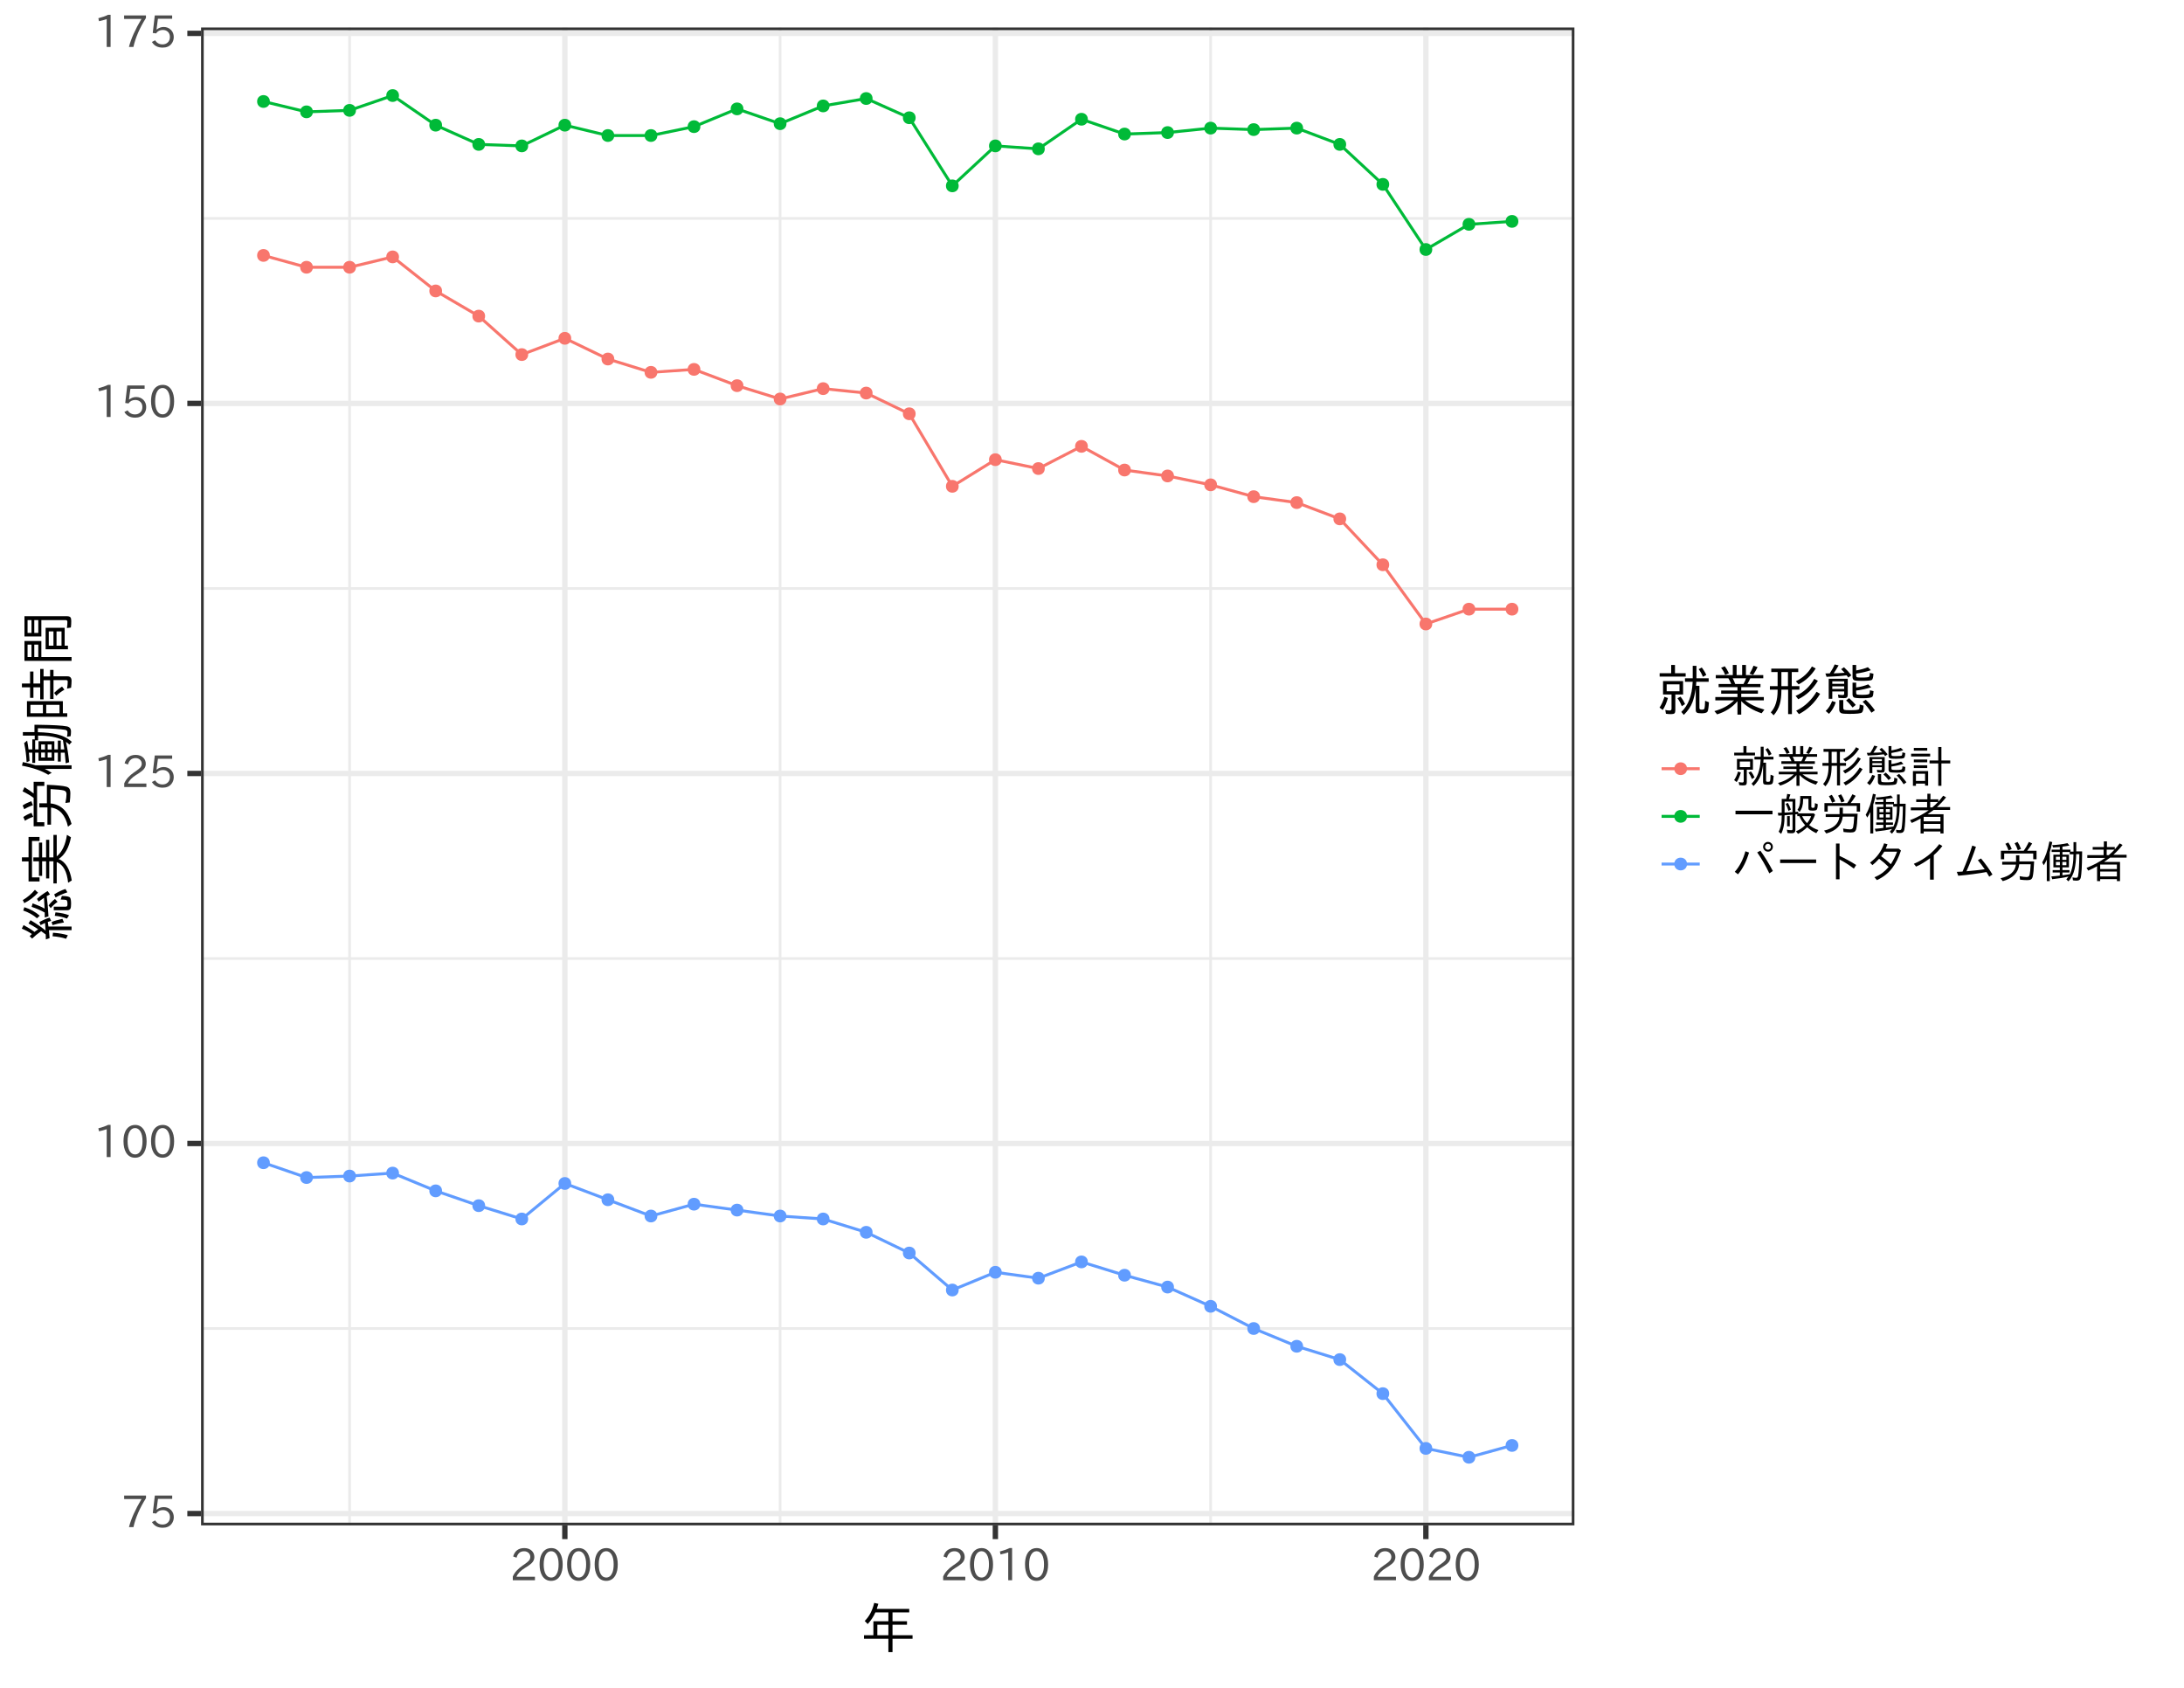<?xml version="1.0" encoding="UTF-8"?>
<svg xmlns="http://www.w3.org/2000/svg" xmlns:xlink="http://www.w3.org/1999/xlink" width="792" height="612" viewBox="0 0 792 612">
<defs>
<g>
<g id="glyph-0-0">
<path d="M 9 -10.656 C 6.727 -7.062 5.211 -3.562 4.453 -0.156 L 2.828 -0.156 C 3.578 -3.113 5.094 -6.504 7.375 -10.328 L 1.078 -10.328 L 1.078 -11.594 L 9 -11.594 Z M 9 -10.656 "/>
</g>
<g id="glyph-0-1">
<path d="M 2.953 -6.516 C 3.711 -7.109 4.539 -7.406 5.438 -7.406 C 6.508 -7.406 7.398 -7.047 8.109 -6.328 C 8.766 -5.629 9.094 -4.77 9.094 -3.75 C 9.094 -2.812 8.812 -1.988 8.25 -1.281 C 7.531 -0.375 6.473 0.078 5.078 0.078 C 3.297 0.078 1.992 -0.602 1.172 -1.969 L 2.344 -2.578 C 2.969 -1.586 3.863 -1.094 5.031 -1.094 C 5.789 -1.094 6.422 -1.328 6.922 -1.797 C 7.441 -2.285 7.703 -2.941 7.703 -3.766 C 7.703 -4.535 7.473 -5.148 7.016 -5.609 C 6.535 -6.086 5.91 -6.328 5.141 -6.328 C 4.055 -6.328 3.238 -5.91 2.688 -5.078 L 1.484 -5.234 L 2.219 -11.594 L 8.516 -11.594 L 8.516 -10.391 L 3.359 -10.391 L 2.844 -6.516 Z M 2.953 -6.516 "/>
</g>
<g id="glyph-0-2">
<path d="M 6.156 -0.156 L 4.75 -0.156 L 4.75 -10.266 C 3.875 -9.961 2.945 -9.707 1.969 -9.5 L 1.719 -10.578 C 3.102 -10.93 4.285 -11.348 5.266 -11.828 L 6.156 -11.828 Z M 6.156 -0.156 "/>
</g>
<g id="glyph-0-3">
<path d="M 5.094 -11.812 C 6.5 -11.812 7.582 -11.16 8.344 -9.859 C 8.938 -8.828 9.234 -7.492 9.234 -5.859 C 9.234 -4.242 8.938 -2.91 8.344 -1.859 C 7.594 -0.566 6.492 0.078 5.047 0.078 C 3.598 0.078 2.5 -0.566 1.75 -1.859 C 1.156 -2.91 0.859 -4.25 0.859 -5.875 C 0.859 -8.145 1.406 -9.801 2.5 -10.844 C 3.195 -11.488 4.062 -11.812 5.094 -11.812 Z M 5.047 -10.672 C 4.211 -10.672 3.555 -10.25 3.078 -9.406 C 2.586 -8.551 2.344 -7.367 2.344 -5.859 C 2.344 -4.379 2.582 -3.219 3.062 -2.375 C 3.539 -1.539 4.203 -1.125 5.047 -1.125 C 6.047 -1.125 6.789 -1.711 7.281 -2.891 C 7.594 -3.672 7.75 -4.688 7.75 -5.938 C 7.75 -7.406 7.504 -8.562 7.016 -9.406 C 6.523 -10.25 5.867 -10.672 5.047 -10.672 Z M 5.047 -10.672 "/>
</g>
<g id="glyph-0-4">
<path d="M 9.156 -0.156 L 1.125 -0.156 L 1.125 -1.484 C 1.75 -2.953 2.953 -4.297 4.734 -5.516 L 5.188 -5.812 C 6.094 -6.438 6.691 -6.922 6.984 -7.266 C 7.305 -7.68 7.469 -8.129 7.469 -8.609 C 7.469 -9.16 7.273 -9.629 6.891 -10.016 C 6.461 -10.441 5.906 -10.656 5.219 -10.656 C 3.82 -10.656 2.91 -9.879 2.484 -8.328 L 1.25 -8.766 C 1.844 -10.797 3.191 -11.812 5.297 -11.812 C 6.441 -11.812 7.359 -11.473 8.047 -10.797 C 8.641 -10.18 8.938 -9.438 8.938 -8.562 C 8.938 -7.914 8.742 -7.332 8.359 -6.812 C 8.004 -6.301 7.191 -5.645 5.922 -4.844 L 5.578 -4.641 C 3.953 -3.641 2.91 -2.566 2.453 -1.422 L 9.156 -1.422 Z M 9.156 -0.156 "/>
</g>
<g id="glyph-1-0">
<path d="M 5.531 -13 C 4.852 -11.457 3.922 -10.047 2.734 -8.766 L 1.656 -9.891 C 3.301 -11.504 4.445 -13.688 5.094 -16.438 L 6.594 -16.109 C 6.352 -15.285 6.164 -14.672 6.031 -14.266 L 17.797 -14.266 L 17.797 -13 L 11.734 -13 L 11.734 -9.781 L 16.984 -9.781 L 16.984 -8.516 L 11.734 -8.516 L 11.734 -4.719 L 19 -4.719 L 19 -3.422 L 11.734 -3.422 L 11.734 1.406 L 10.234 1.406 L 10.234 -3.422 L 1.391 -3.422 L 1.391 -4.719 L 4.797 -4.719 L 4.797 -9.781 L 10.234 -9.781 L 10.234 -13 Z M 10.234 -8.516 L 6.234 -8.516 L 6.234 -4.719 L 10.234 -4.719 Z M 10.234 -8.516 "/>
</g>
<g id="glyph-1-1">
<path d="M 6.703 -5.906 L 6.703 -0.156 C 6.703 0.363 6.598 0.723 6.391 0.922 C 6.172 1.117 5.75 1.219 5.125 1.219 C 4.469 1.219 3.859 1.172 3.297 1.078 L 3.062 -0.297 C 3.688 -0.16 4.223 -0.094 4.672 -0.094 C 5.109 -0.094 5.328 -0.316 5.328 -0.766 L 5.328 -5.906 L 2.25 -5.906 L 2.25 -10.766 L 9.516 -10.766 L 9.516 -5.906 Z M 3.562 -9.594 L 3.562 -7.062 L 8.219 -7.062 L 8.219 -9.594 Z M 13.016 -11.781 L 13.016 -16.297 L 14.359 -16.297 L 14.359 -11.781 L 18.797 -11.781 L 18.797 -10.516 L 14.312 -10.516 C 14.289 -9.867 14.258 -9.379 14.219 -9.047 L 15.438 -9.047 L 15.438 -1.016 C 15.438 -0.609 15.688 -0.406 16.188 -0.406 C 16.207 -0.406 16.273 -0.406 16.391 -0.406 C 16.535 -0.426 16.645 -0.438 16.719 -0.438 C 17.02 -0.457 17.211 -0.625 17.297 -0.938 C 17.391 -1.258 17.457 -2.156 17.5 -3.625 L 18.891 -3.078 C 18.773 -1.203 18.602 -0.074 18.375 0.297 C 18.125 0.711 17.406 0.922 16.219 0.922 C 15.344 0.922 14.758 0.828 14.469 0.641 C 14.227 0.461 14.109 0.129 14.109 -0.359 L 14.109 -8.094 C 13.797 -6.02 13.406 -4.375 12.938 -3.156 C 12.32 -1.5 11.27 0.047 9.781 1.484 L 8.875 0.422 C 11.383 -1.91 12.754 -5.5 12.984 -10.344 C 12.992 -10.395 13 -10.453 13 -10.516 L 10.203 -10.516 L 10.203 -11.781 Z M 6.578 -13.609 L 10.453 -13.609 L 10.453 -12.391 L 1.016 -12.391 L 1.016 -13.609 L 5.203 -13.609 L 5.203 -16.609 L 6.578 -16.609 Z M 0.984 -1.156 C 1.723 -2.27 2.312 -3.57 2.75 -5.062 L 4.016 -4.625 C 3.516 -2.852 2.891 -1.406 2.141 -0.281 Z M 9.047 -1.656 C 8.609 -2.801 8.086 -3.766 7.484 -4.547 L 8.578 -5.125 C 9.234 -4.344 9.785 -3.441 10.234 -2.422 Z M 16.703 -12.312 C 16.273 -13.383 15.766 -14.305 15.172 -15.078 L 16.281 -15.703 C 16.969 -14.828 17.52 -13.922 17.938 -12.984 Z M 16.703 -12.312 "/>
</g>
<g id="glyph-1-2">
<path d="M 10.609 -8.562 L 10.609 -7.344 L 16.656 -7.344 L 16.656 -6.203 L 10.609 -6.203 L 10.609 -4.984 L 18.797 -4.984 L 18.797 -3.781 L 11.969 -3.781 C 13.789 -2.32 16.133 -1.203 19 -0.422 L 18 0.906 C 14.863 -0.152 12.398 -1.629 10.609 -3.516 L 10.609 1.391 L 9.234 1.391 L 9.234 -3.453 C 7.328 -1.211 4.867 0.367 1.859 1.297 L 0.875 0.125 C 3.758 -0.656 6.141 -1.957 8.016 -3.781 L 1.203 -3.781 L 1.203 -4.984 L 9.234 -4.984 L 9.234 -6.203 L 3.328 -6.203 L 3.328 -7.344 L 9.234 -7.344 L 9.234 -8.562 L 2.406 -8.562 L 2.406 -9.719 L 6.969 -9.719 C 6.633 -10.57 6.289 -11.258 5.938 -11.781 L 1.375 -11.781 L 1.375 -12.938 L 7.547 -12.938 L 7.547 -16.609 L 8.922 -16.609 L 8.922 -12.938 L 10.938 -12.938 L 10.938 -16.609 L 12.312 -16.609 L 12.312 -12.938 L 18.594 -12.938 L 18.594 -11.781 L 13.891 -11.781 C 13.578 -11.039 13.223 -10.352 12.828 -9.719 L 17.578 -9.719 L 17.578 -8.562 Z M 7.516 -11.781 C 7.879 -11.102 8.18 -10.414 8.422 -9.719 L 11.422 -9.719 C 11.836 -10.457 12.148 -11.145 12.359 -11.781 Z M 4.781 -13.016 C 4.375 -14.035 3.879 -14.891 3.297 -15.578 L 4.641 -16.141 C 5.148 -15.492 5.648 -14.648 6.141 -13.609 Z M 13.641 -13.453 C 14.297 -14.547 14.77 -15.508 15.062 -16.344 L 16.531 -15.844 C 16.062 -14.875 15.523 -13.93 14.922 -13.016 Z M 13.641 -13.453 "/>
</g>
<g id="glyph-1-3">
<path d="M 8.922 -14.031 L 8.922 -8.938 L 11.703 -8.938 L 11.703 -7.672 L 8.984 -7.672 L 8.984 1.203 L 7.609 1.203 L 7.609 -7.672 L 5.172 -7.672 L 5.172 -7.484 C 5.172 -5.461 4.973 -3.758 4.578 -2.375 C 4.16 -0.914 3.422 0.422 2.359 1.641 L 1.328 0.562 C 2.973 -1.195 3.797 -3.82 3.797 -7.312 L 3.797 -7.672 L 1 -7.672 L 1 -8.938 L 3.797 -8.938 L 3.797 -14.031 L 1.5 -14.031 L 1.5 -15.281 L 11.281 -15.281 L 11.281 -14.031 Z M 7.547 -14.031 L 5.172 -14.031 L 5.172 -8.938 L 7.547 -8.938 Z M 10.531 -0.016 C 13.633 -1.547 16.094 -3.836 17.906 -6.891 L 19.203 -6.141 C 17.266 -2.891 14.707 -0.441 11.531 1.203 Z M 10.422 -10.703 C 12.984 -11.961 14.922 -13.75 16.234 -16.062 L 17.609 -15.344 C 16.016 -12.812 13.945 -10.891 11.406 -9.578 Z M 10.328 -5.406 C 13.203 -6.656 15.457 -8.711 17.094 -11.578 L 18.406 -10.875 C 16.602 -7.852 14.227 -5.625 11.281 -4.188 Z M 10.328 -5.406 "/>
</g>
<g id="glyph-1-4">
<path d="M 2.703 -13.562 C 3.441 -14.645 4.035 -15.723 4.484 -16.797 L 5.922 -16.469 C 5.297 -15.363 4.695 -14.398 4.125 -13.578 C 5.238 -13.598 6.566 -13.66 8.109 -13.766 C 7.691 -14.223 7.27 -14.664 6.844 -15.094 L 7.875 -15.781 C 8.844 -14.895 9.734 -13.922 10.547 -12.859 L 9.438 -12.047 C 9.289 -12.242 9.082 -12.516 8.812 -12.859 C 7.145 -12.609 4.723 -12.426 1.547 -12.312 L 1.125 -13.531 C 2.102 -13.531 2.629 -13.539 2.703 -13.562 Z M 9.234 -11.609 L 9.234 -5.938 C 9.234 -5.352 9.113 -4.977 8.875 -4.812 C 8.664 -4.656 8.301 -4.578 7.781 -4.578 C 7.195 -4.578 6.562 -4.609 5.875 -4.672 L 5.688 -5.875 C 6.344 -5.758 6.922 -5.703 7.422 -5.703 C 7.766 -5.703 7.938 -5.879 7.938 -6.234 L 7.938 -7.016 L 3.625 -7.016 L 3.625 -4.344 L 2.328 -4.344 L 2.328 -11.609 Z M 3.625 -10.688 L 3.625 -9.781 L 7.938 -9.781 L 7.938 -10.688 Z M 3.625 -8.859 L 3.625 -7.922 L 7.938 -7.922 L 7.938 -8.859 Z M 12.281 -8.453 C 13.895 -8.672 15.352 -9.047 16.656 -9.578 L 17.719 -8.516 C 15.938 -7.961 14.125 -7.566 12.281 -7.328 L 12.281 -6.516 C 12.281 -6.148 12.422 -5.938 12.703 -5.875 C 13.016 -5.812 13.625 -5.781 14.531 -5.781 C 16.102 -5.781 16.957 -5.926 17.094 -6.219 C 17.188 -6.438 17.242 -6.844 17.266 -7.438 L 18.578 -7.125 C 18.578 -7 18.57 -6.914 18.562 -6.875 C 18.52 -5.977 18.395 -5.395 18.188 -5.125 C 17.883 -4.738 16.68 -4.547 14.578 -4.547 C 12.805 -4.547 11.754 -4.648 11.422 -4.859 C 11.117 -5.086 10.969 -5.477 10.969 -6.031 L 10.969 -10.203 L 12.281 -10.203 Z M 12.281 -14.625 C 13.945 -14.914 15.363 -15.305 16.531 -15.797 L 17.625 -14.719 C 15.969 -14.164 14.188 -13.754 12.281 -13.484 L 12.281 -12.828 C 12.281 -12.453 12.395 -12.223 12.625 -12.141 C 12.863 -12.078 13.406 -12.047 14.25 -12.047 C 15.914 -12.047 16.828 -12.145 16.984 -12.344 C 17.16 -12.531 17.25 -12.992 17.25 -13.734 L 18.547 -13.438 C 18.484 -12.133 18.285 -11.383 17.953 -11.188 C 17.555 -10.957 16.352 -10.844 14.344 -10.844 C 12.906 -10.844 12 -10.914 11.625 -11.062 C 11.188 -11.238 10.969 -11.633 10.969 -12.25 L 10.969 -16.609 L 12.281 -16.609 Z M 1.234 0.078 C 2.266 -0.898 3.039 -2.102 3.562 -3.531 L 4.891 -3.094 C 4.316 -1.406 3.5 -0.004 2.438 1.109 Z M 6.141 -3.891 L 7.609 -3.891 L 7.609 -1.125 C 7.609 -0.676 7.742 -0.41 8.016 -0.328 C 8.254 -0.242 8.957 -0.203 10.125 -0.203 C 12.039 -0.203 13.102 -0.332 13.312 -0.594 C 13.477 -0.812 13.562 -1.375 13.562 -2.281 L 14.969 -1.859 C 14.945 -0.523 14.738 0.305 14.344 0.641 C 13.969 0.961 12.457 1.125 9.812 1.125 C 8.25 1.125 7.273 1.039 6.891 0.875 C 6.391 0.664 6.141 0.23 6.141 -0.422 Z M 17.828 0.703 C 16.836 -0.848 15.77 -2.176 14.625 -3.281 L 15.766 -3.984 C 16.879 -2.973 17.984 -1.703 19.078 -0.172 Z M 10.984 -1.188 C 10.191 -2.227 9.41 -3.078 8.641 -3.734 L 9.703 -4.594 C 10.617 -3.801 11.43 -2.977 12.141 -2.125 Z M 10.984 -1.188 "/>
</g>
<g id="glyph-2-0">
<path d="M -9.641 -3.891 C -10.898 -3.004 -11.988 -2.109 -12.906 -1.203 L -13.812 -2.078 C -13.57 -2.316 -13.297 -2.578 -12.984 -2.859 C -14.086 -3.617 -15.312 -4.27 -16.656 -4.812 L -16 -6.109 C -14.406 -5.242 -13.094 -4.414 -12.062 -3.625 C -11.613 -3.957 -11.16 -4.281 -10.703 -4.594 C -12.098 -5.5 -13.27 -6.195 -14.219 -6.688 L -13.484 -7.875 C -11.223 -6.52 -9.406 -5.266 -8.031 -4.109 L -8.094 -5.094 C -8.145 -5.895 -8.188 -6.488 -8.219 -6.875 C -8.82 -6.613 -9.363 -6.352 -9.844 -6.094 L -10.297 -7.172 C -9.191 -7.816 -7.953 -8.363 -6.578 -8.812 L -6 -7.641 C -6.645 -7.43 -7.055 -7.297 -7.234 -7.234 C -7.191 -7.055 -7.109 -6.5 -6.984 -5.562 L 1.391 -5.562 L 1.391 -4.266 L -6.812 -4.266 L -6.797 -4.062 C -6.734 -3.457 -6.66 -2.555 -6.578 -1.359 L -7.922 -0.906 C -7.941 -1.758 -7.961 -2.359 -7.984 -2.703 C -8.242 -2.891 -8.594 -3.141 -9.031 -3.453 C -9.32 -3.672 -9.523 -3.816 -9.641 -3.891 Z M -8.344 -10.656 C -9.906 -11.508 -11.488 -12.191 -13.094 -12.703 L -12.719 -13.969 C -11.02 -13.375 -9.57 -12.742 -8.375 -12.078 C -8.488 -14.348 -8.566 -15.648 -8.609 -15.984 C -9.191 -15.598 -9.832 -15.133 -10.531 -14.594 L -11.156 -15.594 C -10.031 -16.633 -8.738 -17.582 -7.281 -18.438 L -6.438 -17.219 C -7.219 -16.801 -7.613 -16.586 -7.625 -16.578 C -7.344 -14.555 -7.125 -12.117 -6.969 -9.266 L -8.328 -8.844 C -8.328 -9.488 -8.332 -9.973 -8.344 -10.297 Z M -0.609 -1.125 C -2.004 -1.602 -3.633 -1.91 -5.5 -2.047 L -5.344 -3.328 C -3.207 -3.18 -1.41 -2.875 0.047 -2.406 Z M -1.359 -7.047 C -2.984 -6.785 -4.363 -6.461 -5.5 -6.078 L -5.844 -7.203 C -4.945 -7.609 -3.641 -7.992 -1.922 -8.359 Z M -11.141 -8.562 C -12.504 -9.77 -14.172 -10.707 -16.141 -11.375 L -15.719 -12.578 C -13.562 -11.891 -11.703 -10.863 -10.141 -9.5 Z M -10.766 -17.844 C -12.223 -16.258 -13.883 -15 -15.75 -14.062 L -16.297 -15.156 C -14.609 -16.156 -13.141 -17.398 -11.891 -18.891 Z M -0.281 -8.453 C -1.602 -8.992 -3.078 -9.332 -4.703 -9.469 L -4.438 -10.719 C -2.375 -10.52 -0.73 -10.16 0.484 -9.641 Z M -5.062 -11.484 L -5.062 -12.781 L -0.781 -12.781 C -0.438 -12.781 -0.234 -12.891 -0.172 -13.109 C -0.117 -13.234 -0.094 -13.477 -0.094 -13.844 C -0.094 -14.664 -0.258 -15.125 -0.594 -15.219 C -0.863 -15.289 -1.516 -15.336 -2.547 -15.359 L -2.125 -16.656 C -0.406 -16.633 0.586 -16.426 0.859 -16.031 C 1.098 -15.688 1.219 -14.953 1.219 -13.828 C 1.219 -12.898 1.129 -12.297 0.953 -12.016 C 0.742 -11.66 0.355 -11.484 -0.203 -11.484 Z M -0.125 -17.984 C -1.906 -17.379 -3.328 -16.75 -4.391 -16.094 L -4.922 -17.219 C -3.555 -18.094 -2.191 -18.75 -0.828 -19.188 Z M -3.688 -14.516 C -4.676 -13.816 -5.5 -13.062 -6.156 -12.25 L -6.938 -13.219 C -6.258 -14.133 -5.488 -14.914 -4.625 -15.562 Z M -3.688 -14.516 "/>
</g>
<g id="glyph-2-1">
<path d="M -3.984 -11.016 C -2.055 -12.609 -0.82 -15.207 -0.281 -18.812 L 1.172 -17.938 C 0.473 -14.219 -1.008 -11.594 -3.281 -10.062 C -0.789 -9.039 0.789 -6.445 1.469 -2.281 L 0.141 -1.453 C -0.266 -5.523 -1.641 -8.031 -3.984 -8.969 L -3.984 -1.203 L -5.188 -1.203 L -5.188 -9.219 L -6.703 -9.219 L -6.703 -3.016 L -7.844 -3.016 L -7.844 -9.219 L -9.281 -9.219 L -9.281 -3.953 L -10.438 -3.953 L -10.438 -9.219 L -12.469 -9.219 L -12.469 -10.641 L -10.438 -10.641 L -10.438 -16.016 L -9.281 -16.016 L -9.281 -10.641 L -7.844 -10.641 L -7.844 -17.016 L -6.703 -17.016 L -6.703 -10.641 L -5.188 -10.641 L -5.188 -18.797 L -3.984 -18.797 Z M -14.203 -10.672 L -14.203 -18.062 L -10.219 -18.062 L -10.219 -16.594 L -12.953 -16.594 L -12.953 -3.391 L -10.219 -3.391 L -10.219 -1.922 L -14.203 -1.922 L -14.203 -9.188 L -16.609 -9.188 L -16.609 -10.672 Z M -14.203 -10.672 "/>
</g>
<g id="glyph-2-2">
<path d="M -12.359 -12.219 C -13.422 -13.031 -14.758 -13.82 -16.375 -14.594 L -15.672 -16.094 C -14.328 -15.27 -13.223 -14.508 -12.359 -13.812 L -12.359 -18.062 L -8.484 -18.062 L -8.484 -16.547 L -11.109 -16.547 L -11.109 -3.406 L -8.484 -3.406 L -8.484 -1.922 L -12.359 -1.922 Z M -7.547 -10.266 L -7.547 -16.969 C -4.004 -16.82 -1.688 -16.598 -0.594 -16.297 C -0.031 -16.16 0.367 -15.906 0.609 -15.531 C 0.836 -15.188 0.953 -14.613 0.953 -13.812 C 0.953 -12.844 0.879 -11.77 0.734 -10.594 L -0.844 -10.375 C -0.57 -11.719 -0.438 -12.785 -0.438 -13.578 C -0.438 -14.328 -0.781 -14.773 -1.469 -14.922 C -2.395 -15.141 -3.977 -15.301 -6.219 -15.406 L -6.219 -10.203 C -2.414 -9.816 0.117 -7.344 1.391 -2.781 L 0.094 -1.766 C -0.844 -5.961 -2.895 -8.281 -6.062 -8.719 L -6.062 -2.5 L -7.359 -2.5 L -7.359 -8.766 L -10.297 -8.766 L -10.297 -10.266 Z M -12.516 -5.359 C -13.672 -4.973 -14.664 -4.492 -15.5 -3.922 L -16.109 -5.281 C -15.203 -5.906 -14.211 -6.414 -13.141 -6.812 Z M -12.625 -9.562 C -13.75 -9.188 -14.797 -8.703 -15.766 -8.109 L -16.344 -9.469 C -15.633 -9.977 -14.586 -10.5 -13.203 -11.031 Z M -12.625 -9.562 "/>
</g>
<g id="glyph-2-3">
<path d="M -11.969 -14.812 L -16.266 -14.812 L -16.266 -16.062 L -12.062 -16.062 L -12.062 -18.734 L -10.406 -18.719 C -5.32 -18.656 -1.953 -18.461 -0.297 -18.141 C 0.691 -17.953 1.188 -17.328 1.188 -16.266 C 1.188 -15.617 1.133 -15.055 1.031 -14.578 L -0.281 -14.375 C -0.156 -14.914 -0.094 -15.441 -0.094 -15.953 C -0.094 -16.484 -0.367 -16.797 -0.922 -16.891 C -2.68 -17.203 -5.676 -17.391 -9.906 -17.453 L -10.828 -17.453 L -10.828 -16.031 C -8.129 -15.977 -5.844 -15.734 -3.969 -15.297 C -1.82 -14.797 0 -13.875 1.5 -12.531 L 0.594 -11.547 C 0.156 -11.953 -0.266 -12.289 -0.672 -12.562 C -0.66 -12.539 -0.648 -12.508 -0.641 -12.469 C -0.641 -12.426 -0.629 -12.398 -0.609 -12.391 C -0.148 -10.441 0.223 -8.031 0.516 -5.156 L -0.719 -4.75 C -0.844 -6.332 -0.961 -7.578 -1.078 -8.484 C -1.078 -8.547 -1.086 -8.586 -1.109 -8.609 L -2.516 -8.609 L -2.516 -5.375 L -3.578 -5.375 L -3.578 -8.609 L -4.844 -8.609 L -4.844 -5.688 L -10.594 -5.688 L -10.594 -8.609 L -11.812 -8.609 L -11.812 -4.891 L -12.844 -4.891 L -12.844 -8.609 L -14.078 -8.609 C -13.973 -7.691 -13.895 -6.688 -13.844 -5.594 L -14.906 -5.156 C -15.02 -7.539 -15.316 -9.852 -15.797 -12.094 L -14.719 -12.984 C -14.52 -11.973 -14.352 -10.91 -14.219 -9.797 L -12.844 -9.797 L -12.844 -13.438 L -11.969 -13.438 Z M -10.75 -14.797 L -10.75 -13.094 L -11.812 -13.094 L -11.812 -9.797 L -10.594 -9.797 L -10.594 -12.75 L -4.844 -12.75 L -4.844 -9.797 L -3.578 -9.797 L -3.578 -12.984 L -2.516 -12.984 L -2.516 -9.797 L -1.234 -9.797 C -1.398 -11.035 -1.566 -12.156 -1.734 -13.156 L -1.703 -13.156 C -3.941 -14.27 -6.957 -14.816 -10.75 -14.797 Z M -9.625 -6.859 L -8.25 -6.859 L -8.25 -8.656 L -9.625 -8.656 Z M -7.281 -6.859 L -5.828 -6.859 L -5.828 -8.656 L -7.281 -8.656 Z M -5.828 -11.594 L -7.281 -11.594 L -7.281 -9.75 L -5.828 -9.75 Z M -8.25 -11.594 L -9.625 -11.594 L -9.625 -9.75 L -8.25 -9.75 Z M -11.656 -4.031 L 1.391 -4.031 L 1.391 -2.719 L -8.328 -2.719 C -7.578 -2.375 -6.734 -1.906 -5.797 -1.312 L -7.078 -0.609 C -9.422 -2.055 -12.586 -3.148 -16.578 -3.891 L -16.281 -5.203 C -14.52 -4.848 -12.977 -4.457 -11.656 -4.031 Z M -11.656 -4.031 "/>
</g>
<g id="glyph-2-4">
<path d="M -14.781 -7.281 L -1.766 -7.281 L -1.766 -2.922 L -0.172 -2.922 L -0.172 -1.625 L -14.781 -1.625 Z M -13.531 -2.922 L -9 -2.922 L -9 -5.953 L -13.531 -5.953 Z M -7.797 -2.922 L -2.984 -2.922 L -2.984 -5.953 L -7.797 -5.953 Z M -13.656 -12.312 L -16.609 -12.312 L -16.609 -13.688 L -13.656 -13.688 L -13.656 -18.031 L -12.438 -18.031 L -12.438 -13.688 L -9.984 -13.688 L -9.984 -18.969 L -8.766 -18.969 L -8.766 -16.266 L -6.391 -16.266 L -6.391 -18.625 L -5.156 -18.625 L -5.156 -16.297 L -0.094 -16.297 C 0.895 -16.297 1.391 -15.75 1.391 -14.656 C 1.391 -14.039 1.332 -13.207 1.219 -12.156 L -0.25 -11.828 C -0.082 -12.836 0 -13.676 0 -14.344 C 0 -14.727 -0.176 -14.922 -0.531 -14.922 L -5.156 -14.922 L -5.156 -8.062 L -6.391 -8.062 L -6.391 -14.891 L -8.766 -14.891 L -8.766 -7.938 L -9.984 -7.938 L -9.984 -12.312 L -12.438 -12.312 L -12.438 -8.484 L -13.656 -8.484 Z M -1.203 -11.469 C -2.379 -10.758 -3.359 -10.016 -4.141 -9.234 L -4.922 -10.281 C -4.023 -11.176 -3.07 -11.941 -2.062 -12.578 Z M -1.203 -11.469 "/>
</g>
<g id="glyph-2-5">
<path d="M -8.016 -13.906 L -1.109 -13.906 L -1.109 -7.422 L 0.078 -7.422 L 0.078 -6.109 L -8.016 -6.109 Z M -6.875 -12.594 L -6.875 -7.422 L -5.172 -7.422 L -5.172 -12.594 Z M -4.062 -12.594 L -4.062 -7.422 L -2.25 -7.422 L -2.25 -12.594 Z M -15.688 -9.109 L -9.562 -9.109 L -9.562 -3.297 L 1.391 -3.297 L 1.391 -1.906 L -15.688 -1.906 Z M -14.562 -3.297 L -13.141 -3.297 L -13.141 -7.797 L -14.562 -7.797 Z M -12.125 -3.297 L -10.672 -3.297 L -10.672 -7.797 L -12.125 -7.797 Z M -15.688 -18.094 L -0.281 -18.094 C 0.371 -18.094 0.812 -17.938 1.031 -17.625 C 1.195 -17.383 1.281 -16.957 1.281 -16.344 C 1.281 -15.457 1.234 -14.676 1.141 -14 L -0.297 -13.812 C -0.18 -14.719 -0.125 -15.457 -0.125 -16.031 C -0.125 -16.469 -0.336 -16.688 -0.766 -16.688 L -9.562 -16.688 L -9.562 -10.75 L -15.688 -10.75 Z M -14.562 -12.047 L -13.141 -12.047 L -13.141 -16.688 L -14.562 -16.688 Z M -12.125 -12.047 L -10.672 -12.047 L -10.672 -16.688 L -12.125 -16.688 Z M -12.125 -12.047 "/>
</g>
<g id="glyph-3-0">
<path d="M 5.375 -4.719 L 5.375 -0.125 C 5.375 0.289 5.285 0.578 5.109 0.734 C 4.93 0.898 4.594 0.984 4.094 0.984 C 3.57 0.984 3.086 0.945 2.641 0.875 L 2.453 -0.25 C 2.953 -0.133 3.379 -0.078 3.734 -0.078 C 4.086 -0.078 4.266 -0.254 4.266 -0.609 L 4.266 -4.719 L 1.812 -4.719 L 1.812 -8.609 L 7.609 -8.609 L 7.609 -4.719 Z M 2.844 -7.688 L 2.844 -5.656 L 6.578 -5.656 L 6.578 -7.688 Z M 10.422 -9.422 L 10.422 -13.047 L 11.484 -13.047 L 11.484 -9.422 L 15.047 -9.422 L 15.047 -8.422 L 11.453 -8.422 C 11.43 -7.898 11.406 -7.508 11.375 -7.25 L 12.359 -7.25 L 12.359 -0.812 C 12.359 -0.488 12.555 -0.328 12.953 -0.328 C 12.973 -0.328 13.031 -0.328 13.125 -0.328 C 13.227 -0.336 13.312 -0.348 13.375 -0.359 C 13.625 -0.367 13.781 -0.5 13.844 -0.75 C 13.914 -1.008 13.969 -1.727 14 -2.906 L 15.125 -2.469 C 15.031 -0.969 14.891 -0.059 14.703 0.25 C 14.504 0.57 13.93 0.734 12.984 0.734 C 12.285 0.734 11.816 0.66 11.578 0.516 C 11.379 0.379 11.281 0.105 11.281 -0.297 L 11.281 -6.484 C 11.039 -4.828 10.734 -3.508 10.359 -2.531 C 9.867 -1.207 9.023 0.031 7.828 1.188 L 7.109 0.344 C 9.117 -1.531 10.211 -4.406 10.391 -8.281 C 10.398 -8.32 10.406 -8.367 10.406 -8.422 L 8.156 -8.422 L 8.156 -9.422 Z M 5.266 -10.891 L 8.359 -10.891 L 8.359 -9.906 L 0.812 -9.906 L 0.812 -10.891 L 4.156 -10.891 L 4.156 -13.281 L 5.266 -13.281 Z M 0.781 -0.938 C 1.383 -1.82 1.859 -2.859 2.203 -4.047 L 3.219 -3.703 C 2.812 -2.285 2.312 -1.129 1.719 -0.234 Z M 7.25 -1.328 C 6.895 -2.242 6.473 -3.016 5.984 -3.641 L 6.859 -4.094 C 7.391 -3.477 7.832 -2.758 8.188 -1.938 Z M 13.359 -9.844 C 13.023 -10.707 12.617 -11.445 12.141 -12.062 L 13.031 -12.562 C 13.57 -11.863 14.016 -11.141 14.359 -10.391 Z M 13.359 -9.844 "/>
</g>
<g id="glyph-3-1">
<path d="M 8.5 -6.844 L 8.5 -5.875 L 13.328 -5.875 L 13.328 -4.969 L 8.5 -4.969 L 8.5 -3.984 L 15.047 -3.984 L 15.047 -3.031 L 9.578 -3.031 C 11.035 -1.863 12.91 -0.969 15.203 -0.344 L 14.406 0.719 C 11.895 -0.133 9.926 -1.312 8.5 -2.812 L 8.5 1.125 L 7.391 1.125 L 7.391 -2.766 C 5.859 -0.973 3.891 0.297 1.484 1.047 L 0.703 0.094 C 3.004 -0.531 4.91 -1.57 6.422 -3.031 L 0.969 -3.031 L 0.969 -3.984 L 7.391 -3.984 L 7.391 -4.969 L 2.656 -4.969 L 2.656 -5.875 L 7.391 -5.875 L 7.391 -6.844 L 1.922 -6.844 L 1.922 -7.781 L 5.578 -7.781 C 5.305 -8.457 5.031 -9.004 4.75 -9.422 L 1.109 -9.422 L 1.109 -10.359 L 6.031 -10.359 L 6.031 -13.281 L 7.141 -13.281 L 7.141 -10.359 L 8.75 -10.359 L 8.75 -13.281 L 9.859 -13.281 L 9.859 -10.359 L 14.875 -10.359 L 14.875 -9.422 L 11.125 -9.422 C 10.863 -8.828 10.578 -8.281 10.266 -7.781 L 14.062 -7.781 L 14.062 -6.844 Z M 6.016 -9.422 C 6.305 -8.891 6.547 -8.344 6.734 -7.781 L 9.141 -7.781 C 9.473 -8.363 9.723 -8.91 9.891 -9.422 Z M 3.828 -10.422 C 3.504 -11.234 3.109 -11.914 2.641 -12.469 L 3.719 -12.922 C 4.125 -12.398 4.523 -11.723 4.922 -10.891 Z M 10.922 -10.766 C 11.441 -11.641 11.816 -12.41 12.047 -13.078 L 13.219 -12.672 C 12.852 -11.898 12.426 -11.148 11.938 -10.422 Z M 10.922 -10.766 "/>
</g>
<g id="glyph-3-2">
<path d="M 7.141 -11.219 L 7.141 -7.156 L 9.359 -7.156 L 9.359 -6.141 L 7.188 -6.141 L 7.188 0.969 L 6.094 0.969 L 6.094 -6.141 L 4.141 -6.141 L 4.141 -5.984 C 4.141 -4.367 3.984 -3.008 3.672 -1.906 C 3.336 -0.738 2.742 0.332 1.891 1.312 L 1.062 0.453 C 2.375 -0.961 3.031 -3.066 3.031 -5.859 L 3.031 -6.141 L 0.812 -6.141 L 0.812 -7.156 L 3.031 -7.156 L 3.031 -11.219 L 1.203 -11.219 L 1.203 -12.234 L 9.031 -12.234 L 9.031 -11.219 Z M 6.047 -11.219 L 4.141 -11.219 L 4.141 -7.156 L 6.047 -7.156 Z M 8.422 -0.016 C 10.91 -1.234 12.879 -3.066 14.328 -5.516 L 15.359 -4.922 C 13.816 -2.316 11.77 -0.352 9.219 0.969 Z M 8.344 -8.562 C 10.395 -9.57 11.945 -11.004 13 -12.859 L 14.094 -12.281 C 12.82 -10.258 11.164 -8.723 9.125 -7.672 Z M 8.266 -4.328 C 10.566 -5.328 12.375 -6.973 13.688 -9.266 L 14.719 -8.703 C 13.281 -6.285 11.383 -4.5 9.031 -3.344 Z M 8.266 -4.328 "/>
</g>
<g id="glyph-3-3">
<path d="M 2.172 -10.859 C 2.754 -11.723 3.227 -12.582 3.594 -13.438 L 4.75 -13.172 C 4.25 -12.297 3.766 -11.531 3.297 -10.875 C 4.191 -10.883 5.254 -10.93 6.484 -11.016 C 6.16 -11.379 5.828 -11.734 5.484 -12.078 L 6.312 -12.625 C 7.082 -11.914 7.789 -11.141 8.438 -10.297 L 7.562 -9.641 C 7.438 -9.797 7.27 -10.016 7.062 -10.297 C 5.719 -10.086 3.773 -9.938 1.234 -9.844 L 0.906 -10.828 C 1.688 -10.828 2.109 -10.836 2.172 -10.859 Z M 7.391 -9.281 L 7.391 -4.75 C 7.391 -4.289 7.297 -3.988 7.109 -3.844 C 6.941 -3.727 6.648 -3.672 6.234 -3.672 C 5.766 -3.672 5.254 -3.695 4.703 -3.75 L 4.547 -4.703 C 5.078 -4.609 5.539 -4.562 5.938 -4.562 C 6.219 -4.562 6.359 -4.707 6.359 -5 L 6.359 -5.625 L 2.906 -5.625 L 2.906 -3.484 L 1.859 -3.484 L 1.859 -9.281 Z M 2.906 -8.547 L 2.906 -7.828 L 6.359 -7.828 L 6.359 -8.547 Z M 2.906 -7.094 L 2.906 -6.344 L 6.359 -6.344 L 6.359 -7.094 Z M 9.828 -6.766 C 11.117 -6.941 12.285 -7.242 13.328 -7.672 L 14.188 -6.812 C 12.758 -6.375 11.305 -6.062 9.828 -5.875 L 9.828 -5.219 C 9.828 -4.926 9.941 -4.754 10.172 -4.703 C 10.422 -4.648 10.906 -4.625 11.625 -4.625 C 12.883 -4.625 13.566 -4.742 13.672 -4.984 C 13.754 -5.148 13.801 -5.473 13.812 -5.953 L 14.875 -5.703 C 14.875 -5.598 14.867 -5.531 14.859 -5.5 C 14.828 -4.781 14.723 -4.312 14.547 -4.094 C 14.305 -3.789 13.344 -3.641 11.656 -3.641 C 10.25 -3.641 9.41 -3.723 9.141 -3.891 C 8.898 -4.066 8.781 -4.379 8.781 -4.828 L 8.781 -8.156 L 9.828 -8.156 Z M 9.828 -11.703 C 11.16 -11.941 12.289 -12.254 13.219 -12.641 L 14.109 -11.781 C 12.785 -11.344 11.359 -11.008 9.828 -10.781 L 9.828 -10.266 C 9.828 -9.961 9.922 -9.781 10.109 -9.719 C 10.297 -9.664 10.727 -9.641 11.406 -9.641 C 12.738 -9.641 13.469 -9.719 13.594 -9.875 C 13.727 -10.031 13.797 -10.406 13.797 -11 L 14.844 -10.75 C 14.789 -9.707 14.629 -9.109 14.359 -8.953 C 14.047 -8.766 13.086 -8.672 11.484 -8.672 C 10.328 -8.672 9.598 -8.734 9.297 -8.859 C 8.953 -8.992 8.781 -9.312 8.781 -9.812 L 8.781 -13.281 L 9.828 -13.281 Z M 1 0.062 C 1.812 -0.727 2.43 -1.691 2.859 -2.828 L 3.906 -2.484 C 3.445 -1.129 2.797 -0.004 1.953 0.891 Z M 4.922 -3.125 L 6.094 -3.125 L 6.094 -0.906 C 6.094 -0.551 6.195 -0.336 6.406 -0.266 C 6.602 -0.191 7.172 -0.156 8.109 -0.156 C 9.641 -0.156 10.488 -0.266 10.656 -0.484 C 10.789 -0.648 10.859 -1.098 10.859 -1.828 L 11.984 -1.484 C 11.961 -0.422 11.797 0.242 11.484 0.516 C 11.18 0.773 9.969 0.906 7.844 0.906 C 6.594 0.906 5.816 0.836 5.516 0.703 C 5.117 0.535 4.922 0.184 4.922 -0.344 Z M 14.266 0.562 C 13.473 -0.676 12.617 -1.738 11.703 -2.625 L 12.609 -3.188 C 13.504 -2.375 14.391 -1.359 15.266 -0.141 Z M 8.797 -0.953 C 8.16 -1.785 7.535 -2.469 6.922 -3 L 7.766 -3.688 C 8.504 -3.051 9.156 -2.391 9.719 -1.703 Z M 8.797 -0.953 "/>
</g>
<g id="glyph-3-4">
<path d="M 7.141 -4.219 L 7.141 1.047 L 6.031 1.047 L 6.031 0.328 L 2.719 0.328 L 2.719 1.125 L 1.625 1.125 L 1.625 -4.219 Z M 2.719 -3.25 L 2.719 -0.641 L 6.031 -0.641 L 6.031 -3.25 Z M 10.812 -8.062 L 10.812 -12.953 L 11.953 -12.953 L 11.953 -8.062 L 15.156 -8.062 L 15.156 -7 L 11.953 -7 L 11.953 1.125 L 10.812 1.125 L 10.812 -7 L 7.656 -7 L 7.656 -8.062 Z M 1.953 -12.609 L 6.812 -12.609 L 6.812 -11.625 L 1.953 -11.625 Z M 0.969 -10.516 L 7.875 -10.516 L 7.875 -9.516 L 0.969 -9.516 Z M 1.953 -8.406 L 6.812 -8.406 L 6.812 -7.406 L 1.953 -7.406 Z M 1.953 -6.312 L 6.812 -6.312 L 6.812 -5.312 L 1.953 -5.312 Z M 1.953 -6.312 "/>
</g>
<g id="glyph-3-5">
<path d="M 1.281 -7.125 L 14.703 -7.125 L 14.703 -5.828 L 1.281 -5.828 Z M 1.281 -7.125 "/>
</g>
<g id="glyph-3-6">
<path d="M 4.5 -7.047 C 4.25 -7.93 3.91 -8.785 3.484 -9.609 L 4.281 -9.969 C 4.688 -9.27 5.051 -8.461 5.375 -7.547 Z M 5.969 -5.719 L 5.422 -5.672 C 4.266 -5.555 3.531 -5.492 3.219 -5.484 C 3.156 -5.484 3.109 -5.477 3.078 -5.469 C 3.086 -2.52 2.672 -0.27 1.828 1.281 L 0.938 0.484 C 1.52 -0.586 1.867 -1.891 1.984 -3.422 C 2.016 -3.754 2.035 -4.414 2.047 -5.406 L 1.531 -5.375 L 0.812 -5.344 L 0.625 -6.359 C 0.781 -6.359 1.055 -6.363 1.453 -6.375 C 1.711 -6.375 1.91 -6.379 2.047 -6.391 L 2.047 -11.406 L 3.688 -11.406 C 3.844 -11.977 3.953 -12.582 4.016 -13.219 L 5.188 -13.031 C 4.957 -12.27 4.773 -11.727 4.641 -11.406 L 7 -11.406 L 7 -6.688 C 7.094 -6.695 7.43 -6.727 8.016 -6.781 L 8.016 -6.156 L 13.656 -6.156 L 14.141 -5.703 C 13.586 -4.191 12.875 -2.93 12 -1.922 C 13 -1.109 14.113 -0.508 15.344 -0.125 L 14.578 1.016 C 13.379 0.473 12.281 -0.242 11.281 -1.141 C 10.238 -0.117 9.129 0.68 7.953 1.266 L 7.203 0.328 C 8.43 -0.148 9.547 -0.883 10.547 -1.875 C 9.66 -2.812 8.957 -3.906 8.438 -5.156 L 7.688 -5.156 L 7.688 -5.875 C 7.539 -5.852 7.379 -5.836 7.203 -5.828 C 7.148 -5.816 7.082 -5.812 7 -5.812 L 7 -0.156 C 7 0.645 6.582 1.047 5.75 1.047 C 5.207 1.047 4.672 1.016 4.141 0.953 L 3.906 -0.234 C 4.488 -0.117 5.039 -0.062 5.562 -0.062 C 5.832 -0.062 5.969 -0.207 5.969 -0.5 Z M 5.969 -6.609 L 5.969 -10.438 L 3.078 -10.438 L 3.078 -6.438 C 3.879 -6.457 4.844 -6.516 5.969 -6.609 Z M 11.234 -2.625 C 11.93 -3.469 12.422 -4.312 12.703 -5.156 L 9.453 -5.156 C 9.828 -4.281 10.422 -3.438 11.234 -2.625 Z M 12.781 -12.469 L 12.781 -8.594 C 12.781 -8.301 12.977 -8.156 13.375 -8.156 C 13.707 -8.156 13.906 -8.254 13.969 -8.453 C 14.039 -8.66 14.078 -9.133 14.078 -9.875 L 15.109 -9.5 C 15.086 -8.414 14.953 -7.738 14.703 -7.469 C 14.504 -7.258 14.008 -7.156 13.219 -7.156 C 12.52 -7.156 12.082 -7.25 11.906 -7.438 C 11.789 -7.57 11.734 -7.797 11.734 -8.109 L 11.734 -11.438 L 9.797 -11.438 L 9.797 -10.984 C 9.797 -9.203 9.367 -7.77 8.516 -6.688 L 7.75 -7.469 C 8.414 -8.301 8.75 -9.555 8.75 -11.234 L 8.75 -12.469 Z M 4 -5.172 L 4.969 -5.172 L 4.969 -1.469 L 4 -1.469 Z M 4 -5.172 "/>
</g>
<g id="glyph-3-7">
<path d="M 9.781 -9.891 C 10.426 -10.742 11.055 -11.812 11.672 -13.094 L 12.875 -12.531 C 12.219 -11.457 11.609 -10.578 11.047 -9.891 L 14.453 -9.891 L 14.453 -6.797 L 13.25 -6.797 L 13.25 -8.891 L 2.719 -8.891 L 2.719 -6.797 L 1.531 -6.797 L 1.531 -9.891 Z M 8.219 -6.031 L 13.578 -6.031 C 13.461 -3.207 13.285 -1.352 13.047 -0.469 C 12.93 -0.02 12.727 0.301 12.438 0.5 C 12.156 0.676 11.695 0.766 11.062 0.766 C 10.281 0.766 9.414 0.707 8.469 0.594 L 8.312 -0.672 C 9.375 -0.461 10.227 -0.359 10.875 -0.359 C 11.469 -0.359 11.82 -0.629 11.938 -1.172 C 12.113 -1.922 12.242 -3.191 12.328 -4.984 L 8.172 -4.984 C 7.859 -1.941 5.875 0.094 2.219 1.125 L 1.406 0.078 C 4.77 -0.68 6.629 -2.328 6.984 -4.859 L 2 -4.859 L 2 -5.891 L 7.016 -5.891 L 7.016 -8.234 L 8.219 -8.234 Z M 4.297 -10.016 C 3.984 -10.941 3.598 -11.738 3.141 -12.406 L 4.219 -12.891 C 4.719 -12.16 5.129 -11.367 5.453 -10.516 Z M 7.656 -10.094 C 7.352 -11 6.969 -11.836 6.5 -12.609 L 7.578 -13.078 C 7.984 -12.504 8.398 -11.664 8.828 -10.562 Z M 7.656 -10.094 "/>
</g>
<g id="glyph-3-8">
<path d="M 11.859 -9.578 L 11.859 -13.016 L 12.844 -13.016 L 12.844 -9.656 L 14.984 -9.656 L 14.969 -8.328 C 14.926 -4.266 14.773 -1.57 14.516 -0.25 C 14.367 0.551 13.867 0.953 13.016 0.953 C 12.504 0.953 12.051 0.91 11.656 0.828 L 11.5 -0.234 C 11.938 -0.129 12.359 -0.078 12.766 -0.078 C 13.191 -0.078 13.441 -0.297 13.516 -0.734 C 13.766 -2.141 13.914 -4.539 13.969 -7.938 L 13.969 -8.656 L 12.828 -8.656 C 12.785 -6.508 12.586 -4.68 12.234 -3.172 C 11.836 -1.461 11.102 -0.004 10.031 1.203 L 9.25 0.484 C 9.57 0.117 9.836 -0.219 10.047 -0.531 C 10.035 -0.531 10.008 -0.523 9.969 -0.516 C 9.945 -0.516 9.93 -0.508 9.922 -0.5 C 8.359 -0.125 6.426 0.18 4.125 0.422 L 3.812 -0.578 C 5.07 -0.672 6.062 -0.77 6.781 -0.875 C 6.832 -0.875 6.867 -0.879 6.891 -0.891 L 6.891 -2.016 L 4.297 -2.016 L 4.297 -2.875 L 6.891 -2.875 L 6.891 -3.875 L 4.562 -3.875 L 4.562 -8.484 L 6.891 -8.484 L 6.891 -9.453 L 3.922 -9.453 L 3.922 -10.281 L 6.891 -10.281 L 6.891 -11.266 C 6.148 -11.18 5.348 -11.117 4.484 -11.078 L 4.125 -11.922 C 6.039 -12.016 7.891 -12.254 9.672 -12.641 L 10.391 -11.781 C 9.578 -11.613 8.727 -11.477 7.844 -11.375 L 7.844 -10.281 L 10.75 -10.281 L 10.75 -9.578 Z M 11.844 -8.594 L 10.484 -8.594 L 10.484 -9.453 L 7.844 -9.453 L 7.844 -8.484 L 10.203 -8.484 L 10.203 -3.875 L 7.844 -3.875 L 7.844 -2.875 L 10.391 -2.875 L 10.391 -2.016 L 7.844 -2.016 L 7.844 -1 C 8.832 -1.125 9.727 -1.254 10.531 -1.391 L 10.531 -1.359 C 11.414 -3.16 11.852 -5.57 11.844 -8.594 Z M 5.484 -7.703 L 5.484 -6.594 L 6.922 -6.594 L 6.922 -7.703 Z M 5.484 -5.828 L 5.484 -4.656 L 6.922 -4.656 L 6.922 -5.828 Z M 9.281 -4.656 L 9.281 -5.828 L 7.812 -5.828 L 7.812 -4.656 Z M 9.281 -6.594 L 9.281 -7.703 L 7.812 -7.703 L 7.812 -6.594 Z M 3.234 -9.328 L 3.234 1.125 L 2.172 1.125 L 2.172 -6.656 C 1.898 -6.062 1.531 -5.391 1.062 -4.641 L 0.5 -5.672 C 1.645 -7.547 2.52 -10.078 3.125 -13.266 L 4.156 -13.031 C 3.875 -11.625 3.566 -10.391 3.234 -9.328 Z M 3.234 -9.328 "/>
</g>
<g id="glyph-3-9">
<path d="M 10.828 -10.391 C 11.43 -11.047 12.02 -11.77 12.594 -12.562 L 13.641 -11.984 C 12.816 -10.891 11.711 -9.707 10.328 -8.438 L 15.109 -8.438 L 15.109 -7.406 L 9.141 -7.406 C 8.578 -6.977 7.848 -6.457 6.953 -5.844 L 12.719 -5.844 L 12.719 1.125 L 11.594 1.125 L 11.594 0.406 L 5.531 0.406 L 5.531 1.125 L 4.406 1.125 L 4.406 -4.281 C 3.375 -3.695 2.305 -3.164 1.203 -2.688 L 0.578 -3.688 C 2.961 -4.602 5.219 -5.801 7.344 -7.281 L 0.859 -7.281 L 0.859 -8.312 L 6.766 -8.312 L 6.766 -10.281 L 2.812 -10.281 L 2.812 -11.25 L 6.859 -11.25 L 6.859 -13.281 L 7.984 -13.281 L 7.984 -11.25 L 10.828 -11.25 Z M 10.703 -10.281 L 7.891 -10.281 L 7.891 -8.312 L 8.656 -8.312 C 9.477 -9.02 10.16 -9.676 10.703 -10.281 Z M 5.531 -4.891 L 5.531 -3.266 L 11.594 -3.266 L 11.594 -4.891 Z M 5.531 -2.344 L 5.531 -0.578 L 11.594 -0.578 L 11.594 -2.344 Z M 5.531 -2.344 "/>
</g>
<g id="glyph-3-10">
<path d="M 1.016 -2.25 C 2.754 -4.188 4.039 -6.672 4.875 -9.703 L 6.188 -9.234 C 5.25 -6.035 3.914 -3.406 2.188 -1.344 Z M 13.547 -1.688 C 12.297 -4.344 10.832 -6.879 9.156 -9.297 L 10.312 -9.906 C 11.812 -7.852 13.316 -5.398 14.828 -2.547 Z M 13.078 -13.094 C 13.586 -13.094 14.02 -12.895 14.375 -12.5 C 14.676 -12.164 14.828 -11.773 14.828 -11.328 C 14.828 -10.805 14.633 -10.367 14.25 -10.016 C 13.914 -9.711 13.523 -9.562 13.078 -9.562 C 12.555 -9.562 12.117 -9.754 11.766 -10.141 C 11.453 -10.484 11.297 -10.879 11.297 -11.328 C 11.297 -11.848 11.492 -12.281 11.891 -12.625 C 12.223 -12.938 12.617 -13.094 13.078 -13.094 Z M 13.078 -12.391 C 12.754 -12.391 12.488 -12.27 12.281 -12.031 C 12.094 -11.832 12 -11.598 12 -11.328 C 12 -11.016 12.117 -10.75 12.359 -10.531 C 12.555 -10.352 12.797 -10.266 13.078 -10.266 C 13.379 -10.266 13.641 -10.379 13.859 -10.609 C 14.035 -10.816 14.125 -11.055 14.125 -11.328 C 14.125 -11.641 14.008 -11.898 13.781 -12.109 C 13.57 -12.297 13.336 -12.391 13.078 -12.391 Z M 13.078 -12.391 "/>
</g>
<g id="glyph-3-11">
<path d="M 1.469 -6.719 L 14.531 -6.719 L 14.531 -5.438 L 1.469 -5.438 Z M 1.469 -6.719 "/>
</g>
<g id="glyph-3-12">
<path d="M 5.719 -12.5 L 7.016 -12.5 L 7.016 -8.016 C 9.148 -7.035 11.16 -5.938 13.047 -4.719 L 12.203 -3.422 C 10.43 -4.766 8.703 -5.863 7.016 -6.719 L 7.016 0.469 L 5.719 0.469 Z M 5.719 -12.5 "/>
</g>
<g id="glyph-3-13">
<path d="M 12.453 -10.656 L 13.281 -9.969 C 12.426 -7.375 11.379 -5.27 10.141 -3.656 C 8.703 -1.758 6.844 -0.289 4.562 0.75 L 3.672 -0.281 C 4.773 -0.727 5.727 -1.25 6.531 -1.844 C 7.27 -2.395 8.035 -3.113 8.828 -4 C 7.805 -5.039 6.648 -6.035 5.359 -6.984 C 4.461 -6.004 3.656 -5.238 2.938 -4.688 L 2.062 -5.594 C 4.551 -7.414 6.254 -9.742 7.172 -12.578 L 8.406 -12.25 C 8.344 -12.039 8.133 -11.508 7.781 -10.656 Z M 7.234 -9.547 C 6.93 -9.055 6.551 -8.516 6.094 -7.922 C 7.352 -7.004 8.523 -6.035 9.609 -5.016 C 10.484 -6.348 11.238 -7.859 11.875 -9.547 Z M 7.234 -9.547 "/>
</g>
<g id="glyph-3-14">
<path d="M 7.828 0.578 L 7.828 -7.188 C 6.098 -5.875 4.41 -4.859 2.766 -4.141 L 1.953 -5.156 C 5.68 -6.719 8.754 -9.098 11.172 -12.297 L 12.297 -11.609 C 11.41 -10.43 10.375 -9.328 9.188 -8.297 L 9.188 0.578 Z M 7.828 0.578 "/>
</g>
<g id="glyph-3-15">
<path d="M 1.531 -2.234 L 1.797 -2.25 L 2.219 -2.266 C 2.5 -2.285 2.812 -2.301 3.156 -2.312 C 3.406 -2.32 3.562 -2.332 3.625 -2.344 C 5.031 -5.594 6.203 -8.734 7.141 -11.766 L 8.484 -11.312 C 7.566 -8.539 6.422 -5.586 5.047 -2.453 C 7.609 -2.672 9.812 -2.914 11.656 -3.188 C 10.883 -4.312 10.055 -5.406 9.172 -6.469 L 10.312 -7.094 C 11.895 -5.195 13.281 -3.258 14.469 -1.281 L 13.297 -0.484 C 12.828 -1.316 12.5 -1.879 12.312 -2.172 C 8.969 -1.578 5.551 -1.129 2.062 -0.828 Z M 1.531 -2.234 "/>
</g>
</g>
<clipPath id="clip-0">
<path clip-rule="nonzero" d="M 72.91 9.961 L 570.945 9.961 L 570.945 553.09 L 72.91 553.09 Z M 72.91 9.961 "/>
</clipPath>
<clipPath id="clip-1">
<path clip-rule="nonzero" d="M 72.91 481 L 570.945 481 L 570.945 483 L 72.91 483 Z M 72.91 481 "/>
</clipPath>
<clipPath id="clip-2">
<path clip-rule="nonzero" d="M 72.91 347 L 570.945 347 L 570.945 349 L 72.91 349 Z M 72.91 347 "/>
</clipPath>
<clipPath id="clip-3">
<path clip-rule="nonzero" d="M 72.91 212 L 570.945 212 L 570.945 214 L 72.91 214 Z M 72.91 212 "/>
</clipPath>
<clipPath id="clip-4">
<path clip-rule="nonzero" d="M 72.91 78 L 570.945 78 L 570.945 80 L 72.91 80 Z M 72.91 78 "/>
</clipPath>
<clipPath id="clip-5">
<path clip-rule="nonzero" d="M 126 9.961 L 128 9.961 L 128 553.09 L 126 553.09 Z M 126 9.961 "/>
</clipPath>
<clipPath id="clip-6">
<path clip-rule="nonzero" d="M 282 9.961 L 284 9.961 L 284 553.09 L 282 553.09 Z M 282 9.961 "/>
</clipPath>
<clipPath id="clip-7">
<path clip-rule="nonzero" d="M 438 9.961 L 440 9.961 L 440 553.09 L 438 553.09 Z M 438 9.961 "/>
</clipPath>
<clipPath id="clip-8">
<path clip-rule="nonzero" d="M 72.91 547 L 570.945 547 L 570.945 550 L 72.91 550 Z M 72.91 547 "/>
</clipPath>
<clipPath id="clip-9">
<path clip-rule="nonzero" d="M 72.91 413 L 570.945 413 L 570.945 416 L 72.91 416 Z M 72.91 413 "/>
</clipPath>
<clipPath id="clip-10">
<path clip-rule="nonzero" d="M 72.91 279 L 570.945 279 L 570.945 282 L 72.91 282 Z M 72.91 279 "/>
</clipPath>
<clipPath id="clip-11">
<path clip-rule="nonzero" d="M 72.91 145 L 570.945 145 L 570.945 148 L 72.91 148 Z M 72.91 145 "/>
</clipPath>
<clipPath id="clip-12">
<path clip-rule="nonzero" d="M 72.91 11 L 570.945 11 L 570.945 14 L 72.91 14 Z M 72.91 11 "/>
</clipPath>
<clipPath id="clip-13">
<path clip-rule="nonzero" d="M 203 9.961 L 206 9.961 L 206 553.09 L 203 553.09 Z M 203 9.961 "/>
</clipPath>
<clipPath id="clip-14">
<path clip-rule="nonzero" d="M 359 9.961 L 362 9.961 L 362 553.09 L 359 553.09 Z M 359 9.961 "/>
</clipPath>
<clipPath id="clip-15">
<path clip-rule="nonzero" d="M 516 9.961 L 519 9.961 L 519 553.09 L 516 553.09 Z M 516 9.961 "/>
</clipPath>
<clipPath id="clip-16">
<path clip-rule="nonzero" d="M 72.91 9.961 L 570.945 9.961 L 570.945 553.09 L 72.91 553.09 Z M 72.91 9.961 "/>
</clipPath>
</defs>
<rect x="-79.2" y="-61.2" width="950.4" height="734.4" fill="rgb(100%, 100%, 100%)" fill-opacity="1"/>
<rect x="-79.2" y="-61.2" width="950.4" height="734.4" fill="rgb(100%, 100%, 100%)" fill-opacity="1"/>
<path fill="none" stroke-width="1.94" stroke-linecap="round" stroke-linejoin="round" stroke="rgb(100%, 100%, 100%)" stroke-opacity="1" stroke-miterlimit="10" d="M 0 0 L 792 0 L 792 612 L 0 612 Z M 0 0 "/>
<g clip-path="url(#clip-0)">
<path fill-rule="nonzero" fill="rgb(100%, 100%, 100%)" fill-opacity="1" d="M 72.91 9.961 L 570.945 9.961 L 570.945 553.09 L 72.91 553.09 Z M 72.91 9.961 "/>
</g>
<g clip-path="url(#clip-1)">
<path fill="none" stroke-width="0.97" stroke-linecap="butt" stroke-linejoin="round" stroke="rgb(92.155%, 92.155%, 92.155%)" stroke-opacity="1" stroke-miterlimit="10" d="M 72.91 481.711 L 570.945 481.711 "/>
</g>
<g clip-path="url(#clip-2)">
<path fill="none" stroke-width="0.97" stroke-linecap="butt" stroke-linejoin="round" stroke="rgb(92.155%, 92.155%, 92.155%)" stroke-opacity="1" stroke-miterlimit="10" d="M 72.91 347.539 L 570.945 347.539 "/>
</g>
<g clip-path="url(#clip-3)">
<path fill="none" stroke-width="0.97" stroke-linecap="butt" stroke-linejoin="round" stroke="rgb(92.155%, 92.155%, 92.155%)" stroke-opacity="1" stroke-miterlimit="10" d="M 72.91 213.367 L 570.945 213.367 "/>
</g>
<g clip-path="url(#clip-4)">
<path fill="none" stroke-width="0.97" stroke-linecap="butt" stroke-linejoin="round" stroke="rgb(92.155%, 92.155%, 92.155%)" stroke-opacity="1" stroke-miterlimit="10" d="M 72.91 79.195 L 570.945 79.195 "/>
</g>
<g clip-path="url(#clip-5)">
<path fill="none" stroke-width="0.97" stroke-linecap="butt" stroke-linejoin="round" stroke="rgb(92.155%, 92.155%, 92.155%)" stroke-opacity="1" stroke-miterlimit="10" d="M 126.773 553.09 L 126.773 9.961 "/>
</g>
<g clip-path="url(#clip-6)">
<path fill="none" stroke-width="0.97" stroke-linecap="butt" stroke-linejoin="round" stroke="rgb(92.155%, 92.155%, 92.155%)" stroke-opacity="1" stroke-miterlimit="10" d="M 282.895 553.09 L 282.895 9.961 "/>
</g>
<g clip-path="url(#clip-7)">
<path fill="none" stroke-width="0.97" stroke-linecap="butt" stroke-linejoin="round" stroke="rgb(92.155%, 92.155%, 92.155%)" stroke-opacity="1" stroke-miterlimit="10" d="M 439.02 553.09 L 439.02 9.961 "/>
</g>
<g clip-path="url(#clip-8)">
<path fill="none" stroke-width="1.94" stroke-linecap="butt" stroke-linejoin="round" stroke="rgb(92.155%, 92.155%, 92.155%)" stroke-opacity="1" stroke-miterlimit="10" d="M 72.91 548.797 L 570.945 548.797 "/>
</g>
<g clip-path="url(#clip-9)">
<path fill="none" stroke-width="1.94" stroke-linecap="butt" stroke-linejoin="round" stroke="rgb(92.155%, 92.155%, 92.155%)" stroke-opacity="1" stroke-miterlimit="10" d="M 72.91 414.625 L 570.945 414.625 "/>
</g>
<g clip-path="url(#clip-10)">
<path fill="none" stroke-width="1.94" stroke-linecap="butt" stroke-linejoin="round" stroke="rgb(92.155%, 92.155%, 92.155%)" stroke-opacity="1" stroke-miterlimit="10" d="M 72.91 280.453 L 570.945 280.453 "/>
</g>
<g clip-path="url(#clip-11)">
<path fill="none" stroke-width="1.94" stroke-linecap="butt" stroke-linejoin="round" stroke="rgb(92.155%, 92.155%, 92.155%)" stroke-opacity="1" stroke-miterlimit="10" d="M 72.91 146.281 L 570.945 146.281 "/>
</g>
<g clip-path="url(#clip-12)">
<path fill="none" stroke-width="1.94" stroke-linecap="butt" stroke-linejoin="round" stroke="rgb(92.155%, 92.155%, 92.155%)" stroke-opacity="1" stroke-miterlimit="10" d="M 72.91 12.109 L 570.945 12.109 "/>
</g>
<g clip-path="url(#clip-13)">
<path fill="none" stroke-width="1.94" stroke-linecap="butt" stroke-linejoin="round" stroke="rgb(92.155%, 92.155%, 92.155%)" stroke-opacity="1" stroke-miterlimit="10" d="M 204.836 553.09 L 204.836 9.961 "/>
</g>
<g clip-path="url(#clip-14)">
<path fill="none" stroke-width="1.94" stroke-linecap="butt" stroke-linejoin="round" stroke="rgb(92.155%, 92.155%, 92.155%)" stroke-opacity="1" stroke-miterlimit="10" d="M 360.957 553.09 L 360.957 9.961 "/>
</g>
<g clip-path="url(#clip-15)">
<path fill="none" stroke-width="1.94" stroke-linecap="butt" stroke-linejoin="round" stroke="rgb(92.155%, 92.155%, 92.155%)" stroke-opacity="1" stroke-miterlimit="10" d="M 517.082 553.09 L 517.082 9.961 "/>
</g>
<path fill="none" stroke-width="1.067" stroke-linecap="butt" stroke-linejoin="round" stroke="rgb(97.253%, 46.274%, 42.744%)" stroke-opacity="1" stroke-miterlimit="10" d="M 95.547 92.613 L 111.16 96.906 L 126.773 96.906 L 142.387 93.148 L 157.996 105.492 L 173.609 114.617 L 189.223 128.57 L 204.836 122.668 L 220.445 130.18 L 236.059 135.012 L 251.672 133.938 L 267.285 139.84 L 282.895 144.672 L 298.508 140.914 L 314.121 142.523 L 329.734 150.039 L 345.348 176.336 L 360.957 166.676 L 376.57 169.895 L 392.184 161.844 L 407.797 170.434 L 423.406 172.578 L 439.02 175.801 L 454.633 180.094 L 470.246 182.238 L 485.855 188.145 L 501.469 204.781 L 517.082 226.246 L 532.695 220.879 L 548.305 220.879 "/>
<path fill="none" stroke-width="1.067" stroke-linecap="butt" stroke-linejoin="round" stroke="rgb(0%, 72.94%, 21.96%)" stroke-opacity="1" stroke-miterlimit="10" d="M 95.547 36.797 L 111.16 40.555 L 126.773 40.016 L 142.387 34.648 L 157.996 45.383 L 173.609 52.359 L 189.223 52.898 L 204.836 45.383 L 220.445 49.141 L 236.059 49.141 L 251.672 45.922 L 267.285 39.48 L 282.895 44.848 L 298.508 38.406 L 314.121 35.723 L 329.734 42.699 L 345.348 67.387 L 360.957 52.898 L 376.57 53.973 L 392.184 43.238 L 407.797 48.605 L 423.406 48.066 L 439.02 46.457 L 454.633 46.992 L 470.246 46.457 L 485.855 52.359 L 501.469 66.852 L 517.082 90.465 L 532.695 81.344 L 548.305 80.27 "/>
<path fill="none" stroke-width="1.067" stroke-linecap="butt" stroke-linejoin="round" stroke="rgb(38.039%, 61.176%, 100%)" stroke-opacity="1" stroke-miterlimit="10" d="M 95.547 421.602 L 111.16 426.969 L 126.773 426.43 L 142.387 425.359 L 157.996 431.797 L 173.609 437.164 L 189.223 441.996 L 204.836 429.113 L 220.445 435.02 L 236.059 440.922 L 251.672 436.629 L 267.285 438.773 L 282.895 440.922 L 298.508 441.996 L 314.121 446.824 L 329.734 454.34 L 345.348 467.758 L 360.957 461.316 L 376.57 463.465 L 392.184 457.559 L 407.797 462.391 L 423.406 466.684 L 439.02 473.66 L 454.633 481.711 L 470.246 488.152 L 485.855 492.98 L 501.469 505.324 L 517.082 525.184 L 532.695 528.402 L 548.305 524.109 "/>
<path fill-rule="nonzero" fill="rgb(97.253%, 46.274%, 42.744%)" fill-opacity="1" stroke-width="0.709" stroke-linecap="round" stroke-linejoin="round" stroke="rgb(97.253%, 46.274%, 42.744%)" stroke-opacity="1" stroke-miterlimit="10" d="M 97.504 92.613 C 97.504 95.219 93.594 95.219 93.594 92.613 C 93.594 90.008 97.504 90.008 97.504 92.613 "/>
<path fill-rule="nonzero" fill="rgb(0%, 72.94%, 21.96%)" fill-opacity="1" stroke-width="0.709" stroke-linecap="round" stroke-linejoin="round" stroke="rgb(0%, 72.94%, 21.96%)" stroke-opacity="1" stroke-miterlimit="10" d="M 97.504 36.797 C 97.504 39.402 93.594 39.402 93.594 36.797 C 93.594 34.191 97.504 34.191 97.504 36.797 "/>
<path fill-rule="nonzero" fill="rgb(38.039%, 61.176%, 100%)" fill-opacity="1" stroke-width="0.709" stroke-linecap="round" stroke-linejoin="round" stroke="rgb(38.039%, 61.176%, 100%)" stroke-opacity="1" stroke-miterlimit="10" d="M 97.504 421.602 C 97.504 424.207 93.594 424.207 93.594 421.602 C 93.594 418.996 97.504 418.996 97.504 421.602 "/>
<path fill-rule="nonzero" fill="rgb(97.253%, 46.274%, 42.744%)" fill-opacity="1" stroke-width="0.709" stroke-linecap="round" stroke-linejoin="round" stroke="rgb(97.253%, 46.274%, 42.744%)" stroke-opacity="1" stroke-miterlimit="10" d="M 113.117 96.906 C 113.117 99.512 109.207 99.512 109.207 96.906 C 109.207 94.301 113.117 94.301 113.117 96.906 "/>
<path fill-rule="nonzero" fill="rgb(0%, 72.94%, 21.96%)" fill-opacity="1" stroke-width="0.709" stroke-linecap="round" stroke-linejoin="round" stroke="rgb(0%, 72.94%, 21.96%)" stroke-opacity="1" stroke-miterlimit="10" d="M 113.117 40.555 C 113.117 43.16 109.207 43.16 109.207 40.555 C 109.207 37.949 113.117 37.949 113.117 40.555 "/>
<path fill-rule="nonzero" fill="rgb(38.039%, 61.176%, 100%)" fill-opacity="1" stroke-width="0.709" stroke-linecap="round" stroke-linejoin="round" stroke="rgb(38.039%, 61.176%, 100%)" stroke-opacity="1" stroke-miterlimit="10" d="M 113.117 426.969 C 113.117 429.574 109.207 429.574 109.207 426.969 C 109.207 424.363 113.117 424.363 113.117 426.969 "/>
<path fill-rule="nonzero" fill="rgb(97.253%, 46.274%, 42.744%)" fill-opacity="1" stroke-width="0.709" stroke-linecap="round" stroke-linejoin="round" stroke="rgb(97.253%, 46.274%, 42.744%)" stroke-opacity="1" stroke-miterlimit="10" d="M 128.727 96.906 C 128.727 99.512 124.816 99.512 124.816 96.906 C 124.816 94.301 128.727 94.301 128.727 96.906 "/>
<path fill-rule="nonzero" fill="rgb(0%, 72.94%, 21.96%)" fill-opacity="1" stroke-width="0.709" stroke-linecap="round" stroke-linejoin="round" stroke="rgb(0%, 72.94%, 21.96%)" stroke-opacity="1" stroke-miterlimit="10" d="M 128.727 40.016 C 128.727 42.625 124.816 42.625 124.816 40.016 C 124.816 37.41 128.727 37.41 128.727 40.016 "/>
<path fill-rule="nonzero" fill="rgb(38.039%, 61.176%, 100%)" fill-opacity="1" stroke-width="0.709" stroke-linecap="round" stroke-linejoin="round" stroke="rgb(38.039%, 61.176%, 100%)" stroke-opacity="1" stroke-miterlimit="10" d="M 128.727 426.43 C 128.727 429.039 124.816 429.039 124.816 426.43 C 124.816 423.824 128.727 423.824 128.727 426.43 "/>
<path fill-rule="nonzero" fill="rgb(97.253%, 46.274%, 42.744%)" fill-opacity="1" stroke-width="0.709" stroke-linecap="round" stroke-linejoin="round" stroke="rgb(97.253%, 46.274%, 42.744%)" stroke-opacity="1" stroke-miterlimit="10" d="M 144.34 93.148 C 144.34 95.754 140.43 95.754 140.43 93.148 C 140.43 90.543 144.34 90.543 144.34 93.148 "/>
<path fill-rule="nonzero" fill="rgb(0%, 72.94%, 21.96%)" fill-opacity="1" stroke-width="0.709" stroke-linecap="round" stroke-linejoin="round" stroke="rgb(0%, 72.94%, 21.96%)" stroke-opacity="1" stroke-miterlimit="10" d="M 144.34 34.648 C 144.34 37.258 140.43 37.258 140.43 34.648 C 140.43 32.043 144.34 32.043 144.34 34.648 "/>
<path fill-rule="nonzero" fill="rgb(38.039%, 61.176%, 100%)" fill-opacity="1" stroke-width="0.709" stroke-linecap="round" stroke-linejoin="round" stroke="rgb(38.039%, 61.176%, 100%)" stroke-opacity="1" stroke-miterlimit="10" d="M 144.34 425.359 C 144.34 427.965 140.43 427.965 140.43 425.359 C 140.43 422.75 144.34 422.75 144.34 425.359 "/>
<path fill-rule="nonzero" fill="rgb(97.253%, 46.274%, 42.744%)" fill-opacity="1" stroke-width="0.709" stroke-linecap="round" stroke-linejoin="round" stroke="rgb(97.253%, 46.274%, 42.744%)" stroke-opacity="1" stroke-miterlimit="10" d="M 159.953 105.492 C 159.953 108.098 156.043 108.098 156.043 105.492 C 156.043 102.887 159.953 102.887 159.953 105.492 "/>
<path fill-rule="nonzero" fill="rgb(0%, 72.94%, 21.96%)" fill-opacity="1" stroke-width="0.709" stroke-linecap="round" stroke-linejoin="round" stroke="rgb(0%, 72.94%, 21.96%)" stroke-opacity="1" stroke-miterlimit="10" d="M 159.953 45.383 C 159.953 47.992 156.043 47.992 156.043 45.383 C 156.043 42.777 159.953 42.777 159.953 45.383 "/>
<path fill-rule="nonzero" fill="rgb(38.039%, 61.176%, 100%)" fill-opacity="1" stroke-width="0.709" stroke-linecap="round" stroke-linejoin="round" stroke="rgb(38.039%, 61.176%, 100%)" stroke-opacity="1" stroke-miterlimit="10" d="M 159.953 431.797 C 159.953 434.406 156.043 434.406 156.043 431.797 C 156.043 429.191 159.953 429.191 159.953 431.797 "/>
<path fill-rule="nonzero" fill="rgb(97.253%, 46.274%, 42.744%)" fill-opacity="1" stroke-width="0.709" stroke-linecap="round" stroke-linejoin="round" stroke="rgb(97.253%, 46.274%, 42.744%)" stroke-opacity="1" stroke-miterlimit="10" d="M 175.566 114.617 C 175.566 117.223 171.656 117.223 171.656 114.617 C 171.656 112.012 175.566 112.012 175.566 114.617 "/>
<path fill-rule="nonzero" fill="rgb(0%, 72.94%, 21.96%)" fill-opacity="1" stroke-width="0.709" stroke-linecap="round" stroke-linejoin="round" stroke="rgb(0%, 72.94%, 21.96%)" stroke-opacity="1" stroke-miterlimit="10" d="M 175.566 52.359 C 175.566 54.969 171.656 54.969 171.656 52.359 C 171.656 49.754 175.566 49.754 175.566 52.359 "/>
<path fill-rule="nonzero" fill="rgb(38.039%, 61.176%, 100%)" fill-opacity="1" stroke-width="0.709" stroke-linecap="round" stroke-linejoin="round" stroke="rgb(38.039%, 61.176%, 100%)" stroke-opacity="1" stroke-miterlimit="10" d="M 175.566 437.164 C 175.566 439.773 171.656 439.773 171.656 437.164 C 171.656 434.559 175.566 434.559 175.566 437.164 "/>
<path fill-rule="nonzero" fill="rgb(97.253%, 46.274%, 42.744%)" fill-opacity="1" stroke-width="0.709" stroke-linecap="round" stroke-linejoin="round" stroke="rgb(97.253%, 46.274%, 42.744%)" stroke-opacity="1" stroke-miterlimit="10" d="M 191.176 128.57 C 191.176 131.176 187.266 131.176 187.266 128.57 C 187.266 125.965 191.176 125.965 191.176 128.57 "/>
<path fill-rule="nonzero" fill="rgb(0%, 72.94%, 21.96%)" fill-opacity="1" stroke-width="0.709" stroke-linecap="round" stroke-linejoin="round" stroke="rgb(0%, 72.94%, 21.96%)" stroke-opacity="1" stroke-miterlimit="10" d="M 191.176 52.898 C 191.176 55.504 187.266 55.504 187.266 52.898 C 187.266 50.293 191.176 50.293 191.176 52.898 "/>
<path fill-rule="nonzero" fill="rgb(38.039%, 61.176%, 100%)" fill-opacity="1" stroke-width="0.709" stroke-linecap="round" stroke-linejoin="round" stroke="rgb(38.039%, 61.176%, 100%)" stroke-opacity="1" stroke-miterlimit="10" d="M 191.176 441.996 C 191.176 444.602 187.266 444.602 187.266 441.996 C 187.266 439.391 191.176 439.391 191.176 441.996 "/>
<path fill-rule="nonzero" fill="rgb(97.253%, 46.274%, 42.744%)" fill-opacity="1" stroke-width="0.709" stroke-linecap="round" stroke-linejoin="round" stroke="rgb(97.253%, 46.274%, 42.744%)" stroke-opacity="1" stroke-miterlimit="10" d="M 206.789 122.668 C 206.789 125.273 202.879 125.273 202.879 122.668 C 202.879 120.059 206.789 120.059 206.789 122.668 "/>
<path fill-rule="nonzero" fill="rgb(0%, 72.94%, 21.96%)" fill-opacity="1" stroke-width="0.709" stroke-linecap="round" stroke-linejoin="round" stroke="rgb(0%, 72.94%, 21.96%)" stroke-opacity="1" stroke-miterlimit="10" d="M 206.789 45.383 C 206.789 47.992 202.879 47.992 202.879 45.383 C 202.879 42.777 206.789 42.777 206.789 45.383 "/>
<path fill-rule="nonzero" fill="rgb(38.039%, 61.176%, 100%)" fill-opacity="1" stroke-width="0.709" stroke-linecap="round" stroke-linejoin="round" stroke="rgb(38.039%, 61.176%, 100%)" stroke-opacity="1" stroke-miterlimit="10" d="M 206.789 429.113 C 206.789 431.723 202.879 431.723 202.879 429.113 C 202.879 426.508 206.789 426.508 206.789 429.113 "/>
<path fill-rule="nonzero" fill="rgb(97.253%, 46.274%, 42.744%)" fill-opacity="1" stroke-width="0.709" stroke-linecap="round" stroke-linejoin="round" stroke="rgb(97.253%, 46.274%, 42.744%)" stroke-opacity="1" stroke-miterlimit="10" d="M 222.402 130.18 C 222.402 132.785 218.492 132.785 218.492 130.18 C 218.492 127.574 222.402 127.574 222.402 130.18 "/>
<path fill-rule="nonzero" fill="rgb(0%, 72.94%, 21.96%)" fill-opacity="1" stroke-width="0.709" stroke-linecap="round" stroke-linejoin="round" stroke="rgb(0%, 72.94%, 21.96%)" stroke-opacity="1" stroke-miterlimit="10" d="M 222.402 49.141 C 222.402 51.746 218.492 51.746 218.492 49.141 C 218.492 46.535 222.402 46.535 222.402 49.141 "/>
<path fill-rule="nonzero" fill="rgb(38.039%, 61.176%, 100%)" fill-opacity="1" stroke-width="0.709" stroke-linecap="round" stroke-linejoin="round" stroke="rgb(38.039%, 61.176%, 100%)" stroke-opacity="1" stroke-miterlimit="10" d="M 222.402 435.02 C 222.402 437.625 218.492 437.625 218.492 435.02 C 218.492 432.414 222.402 432.414 222.402 435.02 "/>
<path fill-rule="nonzero" fill="rgb(97.253%, 46.274%, 42.744%)" fill-opacity="1" stroke-width="0.709" stroke-linecap="round" stroke-linejoin="round" stroke="rgb(97.253%, 46.274%, 42.744%)" stroke-opacity="1" stroke-miterlimit="10" d="M 238.016 135.012 C 238.016 137.617 234.105 137.617 234.105 135.012 C 234.105 132.402 238.016 132.402 238.016 135.012 "/>
<path fill-rule="nonzero" fill="rgb(0%, 72.94%, 21.96%)" fill-opacity="1" stroke-width="0.709" stroke-linecap="round" stroke-linejoin="round" stroke="rgb(0%, 72.94%, 21.96%)" stroke-opacity="1" stroke-miterlimit="10" d="M 238.016 49.141 C 238.016 51.746 234.105 51.746 234.105 49.141 C 234.105 46.535 238.016 46.535 238.016 49.141 "/>
<path fill-rule="nonzero" fill="rgb(38.039%, 61.176%, 100%)" fill-opacity="1" stroke-width="0.709" stroke-linecap="round" stroke-linejoin="round" stroke="rgb(38.039%, 61.176%, 100%)" stroke-opacity="1" stroke-miterlimit="10" d="M 238.016 440.922 C 238.016 443.527 234.105 443.527 234.105 440.922 C 234.105 438.316 238.016 438.316 238.016 440.922 "/>
<path fill-rule="nonzero" fill="rgb(97.253%, 46.274%, 42.744%)" fill-opacity="1" stroke-width="0.709" stroke-linecap="round" stroke-linejoin="round" stroke="rgb(97.253%, 46.274%, 42.744%)" stroke-opacity="1" stroke-miterlimit="10" d="M 253.625 133.938 C 253.625 136.543 249.719 136.543 249.719 133.938 C 249.719 131.332 253.625 131.332 253.625 133.938 "/>
<path fill-rule="nonzero" fill="rgb(0%, 72.94%, 21.96%)" fill-opacity="1" stroke-width="0.709" stroke-linecap="round" stroke-linejoin="round" stroke="rgb(0%, 72.94%, 21.96%)" stroke-opacity="1" stroke-miterlimit="10" d="M 253.625 45.922 C 253.625 48.527 249.719 48.527 249.719 45.922 C 249.719 43.312 253.625 43.312 253.625 45.922 "/>
<path fill-rule="nonzero" fill="rgb(38.039%, 61.176%, 100%)" fill-opacity="1" stroke-width="0.709" stroke-linecap="round" stroke-linejoin="round" stroke="rgb(38.039%, 61.176%, 100%)" stroke-opacity="1" stroke-miterlimit="10" d="M 253.625 436.629 C 253.625 439.234 249.719 439.234 249.719 436.629 C 249.719 434.023 253.625 434.023 253.625 436.629 "/>
<path fill-rule="nonzero" fill="rgb(97.253%, 46.274%, 42.744%)" fill-opacity="1" stroke-width="0.709" stroke-linecap="round" stroke-linejoin="round" stroke="rgb(97.253%, 46.274%, 42.744%)" stroke-opacity="1" stroke-miterlimit="10" d="M 269.238 139.84 C 269.238 142.445 265.328 142.445 265.328 139.84 C 265.328 137.234 269.238 137.234 269.238 139.84 "/>
<path fill-rule="nonzero" fill="rgb(0%, 72.94%, 21.96%)" fill-opacity="1" stroke-width="0.709" stroke-linecap="round" stroke-linejoin="round" stroke="rgb(0%, 72.94%, 21.96%)" stroke-opacity="1" stroke-miterlimit="10" d="M 269.238 39.48 C 269.238 42.086 265.328 42.086 265.328 39.48 C 265.328 36.875 269.238 36.875 269.238 39.48 "/>
<path fill-rule="nonzero" fill="rgb(38.039%, 61.176%, 100%)" fill-opacity="1" stroke-width="0.709" stroke-linecap="round" stroke-linejoin="round" stroke="rgb(38.039%, 61.176%, 100%)" stroke-opacity="1" stroke-miterlimit="10" d="M 269.238 438.773 C 269.238 441.383 265.328 441.383 265.328 438.773 C 265.328 436.168 269.238 436.168 269.238 438.773 "/>
<path fill-rule="nonzero" fill="rgb(97.253%, 46.274%, 42.744%)" fill-opacity="1" stroke-width="0.709" stroke-linecap="round" stroke-linejoin="round" stroke="rgb(97.253%, 46.274%, 42.744%)" stroke-opacity="1" stroke-miterlimit="10" d="M 284.852 144.672 C 284.852 147.277 280.941 147.277 280.941 144.672 C 280.941 142.066 284.852 142.066 284.852 144.672 "/>
<path fill-rule="nonzero" fill="rgb(0%, 72.94%, 21.96%)" fill-opacity="1" stroke-width="0.709" stroke-linecap="round" stroke-linejoin="round" stroke="rgb(0%, 72.94%, 21.96%)" stroke-opacity="1" stroke-miterlimit="10" d="M 284.852 44.848 C 284.852 47.453 280.941 47.453 280.941 44.848 C 280.941 42.242 284.852 42.242 284.852 44.848 "/>
<path fill-rule="nonzero" fill="rgb(38.039%, 61.176%, 100%)" fill-opacity="1" stroke-width="0.709" stroke-linecap="round" stroke-linejoin="round" stroke="rgb(38.039%, 61.176%, 100%)" stroke-opacity="1" stroke-miterlimit="10" d="M 284.852 440.922 C 284.852 443.527 280.941 443.527 280.941 440.922 C 280.941 438.316 284.852 438.316 284.852 440.922 "/>
<path fill-rule="nonzero" fill="rgb(97.253%, 46.274%, 42.744%)" fill-opacity="1" stroke-width="0.709" stroke-linecap="round" stroke-linejoin="round" stroke="rgb(97.253%, 46.274%, 42.744%)" stroke-opacity="1" stroke-miterlimit="10" d="M 300.465 140.914 C 300.465 143.52 296.555 143.52 296.555 140.914 C 296.555 138.309 300.465 138.309 300.465 140.914 "/>
<path fill-rule="nonzero" fill="rgb(0%, 72.94%, 21.96%)" fill-opacity="1" stroke-width="0.709" stroke-linecap="round" stroke-linejoin="round" stroke="rgb(0%, 72.94%, 21.96%)" stroke-opacity="1" stroke-miterlimit="10" d="M 300.465 38.406 C 300.465 41.012 296.555 41.012 296.555 38.406 C 296.555 35.801 300.465 35.801 300.465 38.406 "/>
<path fill-rule="nonzero" fill="rgb(38.039%, 61.176%, 100%)" fill-opacity="1" stroke-width="0.709" stroke-linecap="round" stroke-linejoin="round" stroke="rgb(38.039%, 61.176%, 100%)" stroke-opacity="1" stroke-miterlimit="10" d="M 300.465 441.996 C 300.465 444.602 296.555 444.602 296.555 441.996 C 296.555 439.391 300.465 439.391 300.465 441.996 "/>
<path fill-rule="nonzero" fill="rgb(97.253%, 46.274%, 42.744%)" fill-opacity="1" stroke-width="0.709" stroke-linecap="round" stroke-linejoin="round" stroke="rgb(97.253%, 46.274%, 42.744%)" stroke-opacity="1" stroke-miterlimit="10" d="M 316.074 142.523 C 316.074 145.129 312.168 145.129 312.168 142.523 C 312.168 139.918 316.074 139.918 316.074 142.523 "/>
<path fill-rule="nonzero" fill="rgb(0%, 72.94%, 21.96%)" fill-opacity="1" stroke-width="0.709" stroke-linecap="round" stroke-linejoin="round" stroke="rgb(0%, 72.94%, 21.96%)" stroke-opacity="1" stroke-miterlimit="10" d="M 316.074 35.723 C 316.074 38.328 312.168 38.328 312.168 35.723 C 312.168 33.117 316.074 33.117 316.074 35.723 "/>
<path fill-rule="nonzero" fill="rgb(38.039%, 61.176%, 100%)" fill-opacity="1" stroke-width="0.709" stroke-linecap="round" stroke-linejoin="round" stroke="rgb(38.039%, 61.176%, 100%)" stroke-opacity="1" stroke-miterlimit="10" d="M 316.074 446.824 C 316.074 449.434 312.168 449.434 312.168 446.824 C 312.168 444.219 316.074 444.219 316.074 446.824 "/>
<path fill-rule="nonzero" fill="rgb(97.253%, 46.274%, 42.744%)" fill-opacity="1" stroke-width="0.709" stroke-linecap="round" stroke-linejoin="round" stroke="rgb(97.253%, 46.274%, 42.744%)" stroke-opacity="1" stroke-miterlimit="10" d="M 331.688 150.039 C 331.688 152.645 327.777 152.645 327.777 150.039 C 327.777 147.43 331.688 147.43 331.688 150.039 "/>
<path fill-rule="nonzero" fill="rgb(0%, 72.94%, 21.96%)" fill-opacity="1" stroke-width="0.709" stroke-linecap="round" stroke-linejoin="round" stroke="rgb(0%, 72.94%, 21.96%)" stroke-opacity="1" stroke-miterlimit="10" d="M 331.688 42.699 C 331.688 45.309 327.777 45.309 327.777 42.699 C 327.777 40.094 331.688 40.094 331.688 42.699 "/>
<path fill-rule="nonzero" fill="rgb(38.039%, 61.176%, 100%)" fill-opacity="1" stroke-width="0.709" stroke-linecap="round" stroke-linejoin="round" stroke="rgb(38.039%, 61.176%, 100%)" stroke-opacity="1" stroke-miterlimit="10" d="M 331.688 454.34 C 331.688 456.945 327.777 456.945 327.777 454.34 C 327.777 451.734 331.688 451.734 331.688 454.34 "/>
<path fill-rule="nonzero" fill="rgb(97.253%, 46.274%, 42.744%)" fill-opacity="1" stroke-width="0.709" stroke-linecap="round" stroke-linejoin="round" stroke="rgb(97.253%, 46.274%, 42.744%)" stroke-opacity="1" stroke-miterlimit="10" d="M 347.301 176.336 C 347.301 178.941 343.391 178.941 343.391 176.336 C 343.391 173.73 347.301 173.73 347.301 176.336 "/>
<path fill-rule="nonzero" fill="rgb(0%, 72.94%, 21.96%)" fill-opacity="1" stroke-width="0.709" stroke-linecap="round" stroke-linejoin="round" stroke="rgb(0%, 72.94%, 21.96%)" stroke-opacity="1" stroke-miterlimit="10" d="M 347.301 67.387 C 347.301 69.996 343.391 69.996 343.391 67.387 C 343.391 64.781 347.301 64.781 347.301 67.387 "/>
<path fill-rule="nonzero" fill="rgb(38.039%, 61.176%, 100%)" fill-opacity="1" stroke-width="0.709" stroke-linecap="round" stroke-linejoin="round" stroke="rgb(38.039%, 61.176%, 100%)" stroke-opacity="1" stroke-miterlimit="10" d="M 347.301 467.758 C 347.301 470.363 343.391 470.363 343.391 467.758 C 343.391 465.148 347.301 465.148 347.301 467.758 "/>
<path fill-rule="nonzero" fill="rgb(97.253%, 46.274%, 42.744%)" fill-opacity="1" stroke-width="0.709" stroke-linecap="round" stroke-linejoin="round" stroke="rgb(97.253%, 46.274%, 42.744%)" stroke-opacity="1" stroke-miterlimit="10" d="M 362.914 166.676 C 362.914 169.281 359.004 169.281 359.004 166.676 C 359.004 164.07 362.914 164.07 362.914 166.676 "/>
<path fill-rule="nonzero" fill="rgb(0%, 72.94%, 21.96%)" fill-opacity="1" stroke-width="0.709" stroke-linecap="round" stroke-linejoin="round" stroke="rgb(0%, 72.94%, 21.96%)" stroke-opacity="1" stroke-miterlimit="10" d="M 362.914 52.898 C 362.914 55.504 359.004 55.504 359.004 52.898 C 359.004 50.293 362.914 50.293 362.914 52.898 "/>
<path fill-rule="nonzero" fill="rgb(38.039%, 61.176%, 100%)" fill-opacity="1" stroke-width="0.709" stroke-linecap="round" stroke-linejoin="round" stroke="rgb(38.039%, 61.176%, 100%)" stroke-opacity="1" stroke-miterlimit="10" d="M 362.914 461.316 C 362.914 463.922 359.004 463.922 359.004 461.316 C 359.004 458.711 362.914 458.711 362.914 461.316 "/>
<path fill-rule="nonzero" fill="rgb(97.253%, 46.274%, 42.744%)" fill-opacity="1" stroke-width="0.709" stroke-linecap="round" stroke-linejoin="round" stroke="rgb(97.253%, 46.274%, 42.744%)" stroke-opacity="1" stroke-miterlimit="10" d="M 378.523 169.895 C 378.523 172.5 374.617 172.5 374.617 169.895 C 374.617 167.289 378.523 167.289 378.523 169.895 "/>
<path fill-rule="nonzero" fill="rgb(0%, 72.94%, 21.96%)" fill-opacity="1" stroke-width="0.709" stroke-linecap="round" stroke-linejoin="round" stroke="rgb(0%, 72.94%, 21.96%)" stroke-opacity="1" stroke-miterlimit="10" d="M 378.523 53.973 C 378.523 56.578 374.617 56.578 374.617 53.973 C 374.617 51.363 378.523 51.363 378.523 53.973 "/>
<path fill-rule="nonzero" fill="rgb(38.039%, 61.176%, 100%)" fill-opacity="1" stroke-width="0.709" stroke-linecap="round" stroke-linejoin="round" stroke="rgb(38.039%, 61.176%, 100%)" stroke-opacity="1" stroke-miterlimit="10" d="M 378.523 463.465 C 378.523 466.07 374.617 466.07 374.617 463.465 C 374.617 460.855 378.523 460.855 378.523 463.465 "/>
<path fill-rule="nonzero" fill="rgb(97.253%, 46.274%, 42.744%)" fill-opacity="1" stroke-width="0.709" stroke-linecap="round" stroke-linejoin="round" stroke="rgb(97.253%, 46.274%, 42.744%)" stroke-opacity="1" stroke-miterlimit="10" d="M 394.137 161.844 C 394.137 164.453 390.227 164.453 390.227 161.844 C 390.227 159.238 394.137 159.238 394.137 161.844 "/>
<path fill-rule="nonzero" fill="rgb(0%, 72.94%, 21.96%)" fill-opacity="1" stroke-width="0.709" stroke-linecap="round" stroke-linejoin="round" stroke="rgb(0%, 72.94%, 21.96%)" stroke-opacity="1" stroke-miterlimit="10" d="M 394.137 43.238 C 394.137 45.844 390.227 45.844 390.227 43.238 C 390.227 40.629 394.137 40.629 394.137 43.238 "/>
<path fill-rule="nonzero" fill="rgb(38.039%, 61.176%, 100%)" fill-opacity="1" stroke-width="0.709" stroke-linecap="round" stroke-linejoin="round" stroke="rgb(38.039%, 61.176%, 100%)" stroke-opacity="1" stroke-miterlimit="10" d="M 394.137 457.559 C 394.137 460.164 390.227 460.164 390.227 457.559 C 390.227 454.953 394.137 454.953 394.137 457.559 "/>
<path fill-rule="nonzero" fill="rgb(97.253%, 46.274%, 42.744%)" fill-opacity="1" stroke-width="0.709" stroke-linecap="round" stroke-linejoin="round" stroke="rgb(97.253%, 46.274%, 42.744%)" stroke-opacity="1" stroke-miterlimit="10" d="M 409.75 170.434 C 409.75 173.039 405.84 173.039 405.84 170.434 C 405.84 167.824 409.75 167.824 409.75 170.434 "/>
<path fill-rule="nonzero" fill="rgb(0%, 72.94%, 21.96%)" fill-opacity="1" stroke-width="0.709" stroke-linecap="round" stroke-linejoin="round" stroke="rgb(0%, 72.94%, 21.96%)" stroke-opacity="1" stroke-miterlimit="10" d="M 409.75 48.605 C 409.75 51.211 405.84 51.211 405.84 48.605 C 405.84 45.996 409.75 45.996 409.75 48.605 "/>
<path fill-rule="nonzero" fill="rgb(38.039%, 61.176%, 100%)" fill-opacity="1" stroke-width="0.709" stroke-linecap="round" stroke-linejoin="round" stroke="rgb(38.039%, 61.176%, 100%)" stroke-opacity="1" stroke-miterlimit="10" d="M 409.75 462.391 C 409.75 464.996 405.84 464.996 405.84 462.391 C 405.84 459.781 409.75 459.781 409.75 462.391 "/>
<path fill-rule="nonzero" fill="rgb(97.253%, 46.274%, 42.744%)" fill-opacity="1" stroke-width="0.709" stroke-linecap="round" stroke-linejoin="round" stroke="rgb(97.253%, 46.274%, 42.744%)" stroke-opacity="1" stroke-miterlimit="10" d="M 425.363 172.578 C 425.363 175.184 421.453 175.184 421.453 172.578 C 421.453 169.973 425.363 169.973 425.363 172.578 "/>
<path fill-rule="nonzero" fill="rgb(0%, 72.94%, 21.96%)" fill-opacity="1" stroke-width="0.709" stroke-linecap="round" stroke-linejoin="round" stroke="rgb(0%, 72.94%, 21.96%)" stroke-opacity="1" stroke-miterlimit="10" d="M 425.363 48.066 C 425.363 50.672 421.453 50.672 421.453 48.066 C 421.453 45.461 425.363 45.461 425.363 48.066 "/>
<path fill-rule="nonzero" fill="rgb(38.039%, 61.176%, 100%)" fill-opacity="1" stroke-width="0.709" stroke-linecap="round" stroke-linejoin="round" stroke="rgb(38.039%, 61.176%, 100%)" stroke-opacity="1" stroke-miterlimit="10" d="M 425.363 466.684 C 425.363 469.289 421.453 469.289 421.453 466.684 C 421.453 464.078 425.363 464.078 425.363 466.684 "/>
<path fill-rule="nonzero" fill="rgb(97.253%, 46.274%, 42.744%)" fill-opacity="1" stroke-width="0.709" stroke-linecap="round" stroke-linejoin="round" stroke="rgb(97.253%, 46.274%, 42.744%)" stroke-opacity="1" stroke-miterlimit="10" d="M 440.977 175.801 C 440.977 178.406 437.066 178.406 437.066 175.801 C 437.066 173.191 440.977 173.191 440.977 175.801 "/>
<path fill-rule="nonzero" fill="rgb(0%, 72.94%, 21.96%)" fill-opacity="1" stroke-width="0.709" stroke-linecap="round" stroke-linejoin="round" stroke="rgb(0%, 72.94%, 21.96%)" stroke-opacity="1" stroke-miterlimit="10" d="M 440.977 46.457 C 440.977 49.062 437.066 49.062 437.066 46.457 C 437.066 43.852 440.977 43.852 440.977 46.457 "/>
<path fill-rule="nonzero" fill="rgb(38.039%, 61.176%, 100%)" fill-opacity="1" stroke-width="0.709" stroke-linecap="round" stroke-linejoin="round" stroke="rgb(38.039%, 61.176%, 100%)" stroke-opacity="1" stroke-miterlimit="10" d="M 440.977 473.66 C 440.977 476.266 437.066 476.266 437.066 473.66 C 437.066 471.055 440.977 471.055 440.977 473.66 "/>
<path fill-rule="nonzero" fill="rgb(97.253%, 46.274%, 42.744%)" fill-opacity="1" stroke-width="0.709" stroke-linecap="round" stroke-linejoin="round" stroke="rgb(97.253%, 46.274%, 42.744%)" stroke-opacity="1" stroke-miterlimit="10" d="M 456.586 180.094 C 456.586 182.699 452.676 182.699 452.676 180.094 C 452.676 177.484 456.586 177.484 456.586 180.094 "/>
<path fill-rule="nonzero" fill="rgb(0%, 72.94%, 21.96%)" fill-opacity="1" stroke-width="0.709" stroke-linecap="round" stroke-linejoin="round" stroke="rgb(0%, 72.94%, 21.96%)" stroke-opacity="1" stroke-miterlimit="10" d="M 456.586 46.992 C 456.586 49.602 452.676 49.602 452.676 46.992 C 452.676 44.387 456.586 44.387 456.586 46.992 "/>
<path fill-rule="nonzero" fill="rgb(38.039%, 61.176%, 100%)" fill-opacity="1" stroke-width="0.709" stroke-linecap="round" stroke-linejoin="round" stroke="rgb(38.039%, 61.176%, 100%)" stroke-opacity="1" stroke-miterlimit="10" d="M 456.586 481.711 C 456.586 484.316 452.676 484.316 452.676 481.711 C 452.676 479.105 456.586 479.105 456.586 481.711 "/>
<path fill-rule="nonzero" fill="rgb(97.253%, 46.274%, 42.744%)" fill-opacity="1" stroke-width="0.709" stroke-linecap="round" stroke-linejoin="round" stroke="rgb(97.253%, 46.274%, 42.744%)" stroke-opacity="1" stroke-miterlimit="10" d="M 472.199 182.238 C 472.199 184.844 468.289 184.844 468.289 182.238 C 468.289 179.633 472.199 179.633 472.199 182.238 "/>
<path fill-rule="nonzero" fill="rgb(0%, 72.94%, 21.96%)" fill-opacity="1" stroke-width="0.709" stroke-linecap="round" stroke-linejoin="round" stroke="rgb(0%, 72.94%, 21.96%)" stroke-opacity="1" stroke-miterlimit="10" d="M 472.199 46.457 C 472.199 49.062 468.289 49.062 468.289 46.457 C 468.289 43.852 472.199 43.852 472.199 46.457 "/>
<path fill-rule="nonzero" fill="rgb(38.039%, 61.176%, 100%)" fill-opacity="1" stroke-width="0.709" stroke-linecap="round" stroke-linejoin="round" stroke="rgb(38.039%, 61.176%, 100%)" stroke-opacity="1" stroke-miterlimit="10" d="M 472.199 488.152 C 472.199 490.758 468.289 490.758 468.289 488.152 C 468.289 485.543 472.199 485.543 472.199 488.152 "/>
<path fill-rule="nonzero" fill="rgb(97.253%, 46.274%, 42.744%)" fill-opacity="1" stroke-width="0.709" stroke-linecap="round" stroke-linejoin="round" stroke="rgb(97.253%, 46.274%, 42.744%)" stroke-opacity="1" stroke-miterlimit="10" d="M 487.812 188.145 C 487.812 190.75 483.902 190.75 483.902 188.145 C 483.902 185.535 487.812 185.535 487.812 188.145 "/>
<path fill-rule="nonzero" fill="rgb(0%, 72.94%, 21.96%)" fill-opacity="1" stroke-width="0.709" stroke-linecap="round" stroke-linejoin="round" stroke="rgb(0%, 72.94%, 21.96%)" stroke-opacity="1" stroke-miterlimit="10" d="M 487.812 52.359 C 487.812 54.969 483.902 54.969 483.902 52.359 C 483.902 49.754 487.812 49.754 487.812 52.359 "/>
<path fill-rule="nonzero" fill="rgb(38.039%, 61.176%, 100%)" fill-opacity="1" stroke-width="0.709" stroke-linecap="round" stroke-linejoin="round" stroke="rgb(38.039%, 61.176%, 100%)" stroke-opacity="1" stroke-miterlimit="10" d="M 487.812 492.98 C 487.812 495.586 483.902 495.586 483.902 492.98 C 483.902 490.375 487.812 490.375 487.812 492.98 "/>
<path fill-rule="nonzero" fill="rgb(97.253%, 46.274%, 42.744%)" fill-opacity="1" stroke-width="0.709" stroke-linecap="round" stroke-linejoin="round" stroke="rgb(97.253%, 46.274%, 42.744%)" stroke-opacity="1" stroke-miterlimit="10" d="M 503.426 204.781 C 503.426 207.387 499.516 207.387 499.516 204.781 C 499.516 202.172 503.426 202.172 503.426 204.781 "/>
<path fill-rule="nonzero" fill="rgb(0%, 72.94%, 21.96%)" fill-opacity="1" stroke-width="0.709" stroke-linecap="round" stroke-linejoin="round" stroke="rgb(0%, 72.94%, 21.96%)" stroke-opacity="1" stroke-miterlimit="10" d="M 503.426 66.852 C 503.426 69.457 499.516 69.457 499.516 66.852 C 499.516 64.246 503.426 64.246 503.426 66.852 "/>
<path fill-rule="nonzero" fill="rgb(38.039%, 61.176%, 100%)" fill-opacity="1" stroke-width="0.709" stroke-linecap="round" stroke-linejoin="round" stroke="rgb(38.039%, 61.176%, 100%)" stroke-opacity="1" stroke-miterlimit="10" d="M 503.426 505.324 C 503.426 507.93 499.516 507.93 499.516 505.324 C 499.516 502.719 503.426 502.719 503.426 505.324 "/>
<path fill-rule="nonzero" fill="rgb(97.253%, 46.274%, 42.744%)" fill-opacity="1" stroke-width="0.709" stroke-linecap="round" stroke-linejoin="round" stroke="rgb(97.253%, 46.274%, 42.744%)" stroke-opacity="1" stroke-miterlimit="10" d="M 519.035 226.246 C 519.035 228.855 515.125 228.855 515.125 226.246 C 515.125 223.641 519.035 223.641 519.035 226.246 "/>
<path fill-rule="nonzero" fill="rgb(0%, 72.94%, 21.96%)" fill-opacity="1" stroke-width="0.709" stroke-linecap="round" stroke-linejoin="round" stroke="rgb(0%, 72.94%, 21.96%)" stroke-opacity="1" stroke-miterlimit="10" d="M 519.035 90.465 C 519.035 93.07 515.125 93.07 515.125 90.465 C 515.125 87.859 519.035 87.859 519.035 90.465 "/>
<path fill-rule="nonzero" fill="rgb(38.039%, 61.176%, 100%)" fill-opacity="1" stroke-width="0.709" stroke-linecap="round" stroke-linejoin="round" stroke="rgb(38.039%, 61.176%, 100%)" stroke-opacity="1" stroke-miterlimit="10" d="M 519.035 525.184 C 519.035 527.789 515.125 527.789 515.125 525.184 C 515.125 522.574 519.035 522.574 519.035 525.184 "/>
<path fill-rule="nonzero" fill="rgb(97.253%, 46.274%, 42.744%)" fill-opacity="1" stroke-width="0.709" stroke-linecap="round" stroke-linejoin="round" stroke="rgb(97.253%, 46.274%, 42.744%)" stroke-opacity="1" stroke-miterlimit="10" d="M 534.648 220.879 C 534.648 223.488 530.738 223.488 530.738 220.879 C 530.738 218.273 534.648 218.273 534.648 220.879 "/>
<path fill-rule="nonzero" fill="rgb(0%, 72.94%, 21.96%)" fill-opacity="1" stroke-width="0.709" stroke-linecap="round" stroke-linejoin="round" stroke="rgb(0%, 72.94%, 21.96%)" stroke-opacity="1" stroke-miterlimit="10" d="M 534.648 81.344 C 534.648 83.949 530.738 83.949 530.738 81.344 C 530.738 78.734 534.648 78.734 534.648 81.344 "/>
<path fill-rule="nonzero" fill="rgb(38.039%, 61.176%, 100%)" fill-opacity="1" stroke-width="0.709" stroke-linecap="round" stroke-linejoin="round" stroke="rgb(38.039%, 61.176%, 100%)" stroke-opacity="1" stroke-miterlimit="10" d="M 534.648 528.402 C 534.648 531.008 530.738 531.008 530.738 528.402 C 530.738 525.797 534.648 525.797 534.648 528.402 "/>
<path fill-rule="nonzero" fill="rgb(97.253%, 46.274%, 42.744%)" fill-opacity="1" stroke-width="0.709" stroke-linecap="round" stroke-linejoin="round" stroke="rgb(97.253%, 46.274%, 42.744%)" stroke-opacity="1" stroke-miterlimit="10" d="M 550.262 220.879 C 550.262 223.488 546.352 223.488 546.352 220.879 C 546.352 218.273 550.262 218.273 550.262 220.879 "/>
<path fill-rule="nonzero" fill="rgb(0%, 72.94%, 21.96%)" fill-opacity="1" stroke-width="0.709" stroke-linecap="round" stroke-linejoin="round" stroke="rgb(0%, 72.94%, 21.96%)" stroke-opacity="1" stroke-miterlimit="10" d="M 550.262 80.27 C 550.262 82.875 546.352 82.875 546.352 80.27 C 546.352 77.664 550.262 77.664 550.262 80.27 "/>
<path fill-rule="nonzero" fill="rgb(38.039%, 61.176%, 100%)" fill-opacity="1" stroke-width="0.709" stroke-linecap="round" stroke-linejoin="round" stroke="rgb(38.039%, 61.176%, 100%)" stroke-opacity="1" stroke-miterlimit="10" d="M 550.262 524.109 C 550.262 526.715 546.352 526.715 546.352 524.109 C 546.352 521.504 550.262 521.504 550.262 524.109 "/>
<g clip-path="url(#clip-16)">
<path fill="none" stroke-width="1.94" stroke-linecap="round" stroke-linejoin="round" stroke="rgb(20%, 20%, 20%)" stroke-opacity="1" stroke-miterlimit="10" d="M 72.91 9.961 L 570.945 9.961 L 570.945 553.09 L 72.91 553.09 Z M 72.91 9.961 "/>
</g>
<g fill="rgb(30.196%, 30.196%, 30.196%)" fill-opacity="1">
<use xlink:href="#glyph-0-0" x="43.945" y="553.875"/>
</g>
<g fill="rgb(30.196%, 30.196%, 30.196%)" fill-opacity="1">
<use xlink:href="#glyph-0-1" x="53.929" y="553.875"/>
</g>
<g fill="rgb(30.196%, 30.196%, 30.196%)" fill-opacity="1">
<use xlink:href="#glyph-0-2" x="33.945" y="419.703"/>
</g>
<g fill="rgb(30.196%, 30.196%, 30.196%)" fill-opacity="1">
<use xlink:href="#glyph-0-3" x="43.929" y="419.703"/>
</g>
<g fill="rgb(30.196%, 30.196%, 30.196%)" fill-opacity="1">
<use xlink:href="#glyph-0-3" x="53.913" y="419.703"/>
</g>
<g fill="rgb(30.196%, 30.196%, 30.196%)" fill-opacity="1">
<use xlink:href="#glyph-0-2" x="33.945" y="285.531"/>
</g>
<g fill="rgb(30.196%, 30.196%, 30.196%)" fill-opacity="1">
<use xlink:href="#glyph-0-4" x="43.929" y="285.531"/>
</g>
<g fill="rgb(30.196%, 30.196%, 30.196%)" fill-opacity="1">
<use xlink:href="#glyph-0-1" x="53.913" y="285.531"/>
</g>
<g fill="rgb(30.196%, 30.196%, 30.196%)" fill-opacity="1">
<use xlink:href="#glyph-0-2" x="33.945" y="151.359"/>
</g>
<g fill="rgb(30.196%, 30.196%, 30.196%)" fill-opacity="1">
<use xlink:href="#glyph-0-1" x="43.929" y="151.359"/>
</g>
<g fill="rgb(30.196%, 30.196%, 30.196%)" fill-opacity="1">
<use xlink:href="#glyph-0-3" x="53.913" y="151.359"/>
</g>
<g fill="rgb(30.196%, 30.196%, 30.196%)" fill-opacity="1">
<use xlink:href="#glyph-0-2" x="33.945" y="17.188"/>
</g>
<g fill="rgb(30.196%, 30.196%, 30.196%)" fill-opacity="1">
<use xlink:href="#glyph-0-0" x="43.929" y="17.188"/>
</g>
<g fill="rgb(30.196%, 30.196%, 30.196%)" fill-opacity="1">
<use xlink:href="#glyph-0-1" x="53.913" y="17.188"/>
</g>
<path fill="none" stroke-width="1.94" stroke-linecap="butt" stroke-linejoin="round" stroke="rgb(20%, 20%, 20%)" stroke-opacity="1" stroke-miterlimit="10" d="M 67.93 548.797 L 72.91 548.797 "/>
<path fill="none" stroke-width="1.94" stroke-linecap="butt" stroke-linejoin="round" stroke="rgb(20%, 20%, 20%)" stroke-opacity="1" stroke-miterlimit="10" d="M 67.93 414.625 L 72.91 414.625 "/>
<path fill="none" stroke-width="1.94" stroke-linecap="butt" stroke-linejoin="round" stroke="rgb(20%, 20%, 20%)" stroke-opacity="1" stroke-miterlimit="10" d="M 67.93 280.453 L 72.91 280.453 "/>
<path fill="none" stroke-width="1.94" stroke-linecap="butt" stroke-linejoin="round" stroke="rgb(20%, 20%, 20%)" stroke-opacity="1" stroke-miterlimit="10" d="M 67.93 146.281 L 72.91 146.281 "/>
<path fill="none" stroke-width="1.94" stroke-linecap="butt" stroke-linejoin="round" stroke="rgb(20%, 20%, 20%)" stroke-opacity="1" stroke-miterlimit="10" d="M 67.93 12.109 L 72.91 12.109 "/>
<path fill="none" stroke-width="1.94" stroke-linecap="butt" stroke-linejoin="round" stroke="rgb(20%, 20%, 20%)" stroke-opacity="1" stroke-miterlimit="10" d="M 204.836 558.07 L 204.836 553.09 "/>
<path fill="none" stroke-width="1.94" stroke-linecap="butt" stroke-linejoin="round" stroke="rgb(20%, 20%, 20%)" stroke-opacity="1" stroke-miterlimit="10" d="M 360.957 558.07 L 360.957 553.09 "/>
<path fill="none" stroke-width="1.94" stroke-linecap="butt" stroke-linejoin="round" stroke="rgb(20%, 20%, 20%)" stroke-opacity="1" stroke-miterlimit="10" d="M 517.082 558.07 L 517.082 553.09 "/>
<g fill="rgb(30.196%, 30.196%, 30.196%)" fill-opacity="1">
<use xlink:href="#glyph-0-4" x="184.836" y="573.133"/>
</g>
<g fill="rgb(30.196%, 30.196%, 30.196%)" fill-opacity="1">
<use xlink:href="#glyph-0-3" x="194.82" y="573.133"/>
</g>
<g fill="rgb(30.196%, 30.196%, 30.196%)" fill-opacity="1">
<use xlink:href="#glyph-0-3" x="204.804" y="573.133"/>
</g>
<g fill="rgb(30.196%, 30.196%, 30.196%)" fill-opacity="1">
<use xlink:href="#glyph-0-3" x="214.788" y="573.133"/>
</g>
<g fill="rgb(30.196%, 30.196%, 30.196%)" fill-opacity="1">
<use xlink:href="#glyph-0-4" x="340.9" y="573.133"/>
</g>
<g fill="rgb(30.196%, 30.196%, 30.196%)" fill-opacity="1">
<use xlink:href="#glyph-0-3" x="350.884" y="573.133"/>
</g>
<g fill="rgb(30.196%, 30.196%, 30.196%)" fill-opacity="1">
<use xlink:href="#glyph-0-2" x="360.868" y="573.133"/>
</g>
<g fill="rgb(30.196%, 30.196%, 30.196%)" fill-opacity="1">
<use xlink:href="#glyph-0-3" x="370.852" y="573.133"/>
</g>
<g fill="rgb(30.196%, 30.196%, 30.196%)" fill-opacity="1">
<use xlink:href="#glyph-0-4" x="497.082" y="573.133"/>
</g>
<g fill="rgb(30.196%, 30.196%, 30.196%)" fill-opacity="1">
<use xlink:href="#glyph-0-3" x="507.066" y="573.133"/>
</g>
<g fill="rgb(30.196%, 30.196%, 30.196%)" fill-opacity="1">
<use xlink:href="#glyph-0-4" x="517.05" y="573.133"/>
</g>
<g fill="rgb(30.196%, 30.196%, 30.196%)" fill-opacity="1">
<use xlink:href="#glyph-0-3" x="527.034" y="573.133"/>
</g>
<g fill="rgb(0%, 0%, 0%)" fill-opacity="1">
<use xlink:href="#glyph-1-0" x="311.926" y="597.637"/>
</g>
<g fill="rgb(0%, 0%, 0%)" fill-opacity="1">
<use xlink:href="#glyph-2-0" x="24.559" y="341.527"/>
<use xlink:href="#glyph-2-1" x="24.559" y="321.527"/>
<use xlink:href="#glyph-2-2" x="24.559" y="301.527"/>
<use xlink:href="#glyph-2-3" x="24.559" y="281.527"/>
<use xlink:href="#glyph-2-4" x="24.559" y="261.527"/>
<use xlink:href="#glyph-2-5" x="24.559" y="241.527"/>
</g>
<path fill-rule="nonzero" fill="rgb(100%, 100%, 100%)" fill-opacity="1" d="M 590.871 231.164 L 782.039 231.164 L 782.039 331.891 L 590.871 331.891 Z M 590.871 231.164 "/>
<g fill="rgb(0%, 0%, 0%)" fill-opacity="1">
<use xlink:href="#glyph-1-1" x="600.832" y="257.723"/>
<use xlink:href="#glyph-1-2" x="620.832" y="257.723"/>
<use xlink:href="#glyph-1-3" x="640.832" y="257.723"/>
<use xlink:href="#glyph-1-4" x="660.832" y="257.723"/>
</g>
<path fill-rule="nonzero" fill="rgb(100%, 100%, 100%)" fill-opacity="1" d="M 600.832 270.086 L 618.113 270.086 L 618.113 287.367 L 600.832 287.367 Z M 600.832 270.086 "/>
<path fill="none" stroke-width="1.067" stroke-linecap="butt" stroke-linejoin="round" stroke="rgb(97.253%, 46.274%, 42.744%)" stroke-opacity="1" stroke-miterlimit="10" d="M 602.559 278.727 L 616.383 278.727 "/>
<path fill-rule="nonzero" fill="rgb(97.253%, 46.274%, 42.744%)" fill-opacity="1" stroke-width="0.709" stroke-linecap="round" stroke-linejoin="round" stroke="rgb(97.253%, 46.274%, 42.744%)" stroke-opacity="1" stroke-miterlimit="10" d="M 611.426 278.727 C 611.426 281.332 607.516 281.332 607.516 278.727 C 607.516 276.121 611.426 276.121 611.426 278.727 "/>
<path fill-rule="nonzero" fill="rgb(100%, 100%, 100%)" fill-opacity="1" d="M 600.832 287.367 L 618.113 287.367 L 618.113 304.648 L 600.832 304.648 Z M 600.832 287.367 "/>
<path fill="none" stroke-width="1.067" stroke-linecap="butt" stroke-linejoin="round" stroke="rgb(0%, 72.94%, 21.96%)" stroke-opacity="1" stroke-miterlimit="10" d="M 602.559 296.008 L 616.383 296.008 "/>
<path fill-rule="nonzero" fill="rgb(0%, 72.94%, 21.96%)" fill-opacity="1" stroke-width="0.709" stroke-linecap="round" stroke-linejoin="round" stroke="rgb(0%, 72.94%, 21.96%)" stroke-opacity="1" stroke-miterlimit="10" d="M 611.426 296.008 C 611.426 298.613 607.516 298.613 607.516 296.008 C 607.516 293.402 611.426 293.402 611.426 296.008 "/>
<path fill-rule="nonzero" fill="rgb(100%, 100%, 100%)" fill-opacity="1" d="M 600.832 304.645 L 618.113 304.645 L 618.113 321.926 L 600.832 321.926 Z M 600.832 304.645 "/>
<path fill="none" stroke-width="1.067" stroke-linecap="butt" stroke-linejoin="round" stroke="rgb(38.039%, 61.176%, 100%)" stroke-opacity="1" stroke-miterlimit="10" d="M 602.559 313.289 L 616.383 313.289 "/>
<path fill-rule="nonzero" fill="rgb(38.039%, 61.176%, 100%)" fill-opacity="1" stroke-width="0.709" stroke-linecap="round" stroke-linejoin="round" stroke="rgb(38.039%, 61.176%, 100%)" stroke-opacity="1" stroke-miterlimit="10" d="M 611.426 313.289 C 611.426 315.895 607.516 315.895 607.516 313.289 C 607.516 310.68 611.426 310.68 611.426 313.289 "/>
<g fill="rgb(0%, 0%, 0%)" fill-opacity="1">
<use xlink:href="#glyph-3-0" x="628.074" y="283.805"/>
<use xlink:href="#glyph-3-1" x="644.074" y="283.805"/>
<use xlink:href="#glyph-3-2" x="660.074" y="283.805"/>
<use xlink:href="#glyph-3-3" x="676.074" y="283.805"/>
<use xlink:href="#glyph-3-4" x="692.074" y="283.805"/>
</g>
<g fill="rgb(0%, 0%, 0%)" fill-opacity="1">
<use xlink:href="#glyph-3-5" x="628.074" y="301.086"/>
<use xlink:href="#glyph-3-6" x="644.074" y="301.086"/>
<use xlink:href="#glyph-3-7" x="660.074" y="301.086"/>
<use xlink:href="#glyph-3-8" x="676.074" y="301.086"/>
<use xlink:href="#glyph-3-9" x="692.074" y="301.086"/>
</g>
<g fill="rgb(0%, 0%, 0%)" fill-opacity="1">
<use xlink:href="#glyph-3-10" x="628.074" y="318.367"/>
<use xlink:href="#glyph-3-11" x="644.074" y="318.367"/>
<use xlink:href="#glyph-3-12" x="660.074" y="318.367"/>
<use xlink:href="#glyph-3-13" x="676.074" y="318.367"/>
<use xlink:href="#glyph-3-14" x="692.074" y="318.367"/>
<use xlink:href="#glyph-3-15" x="708.074" y="318.367"/>
<use xlink:href="#glyph-3-7" x="724.074" y="318.367"/>
<use xlink:href="#glyph-3-8" x="740.074" y="318.367"/>
<use xlink:href="#glyph-3-9" x="756.074" y="318.367"/>
</g>
</svg>
